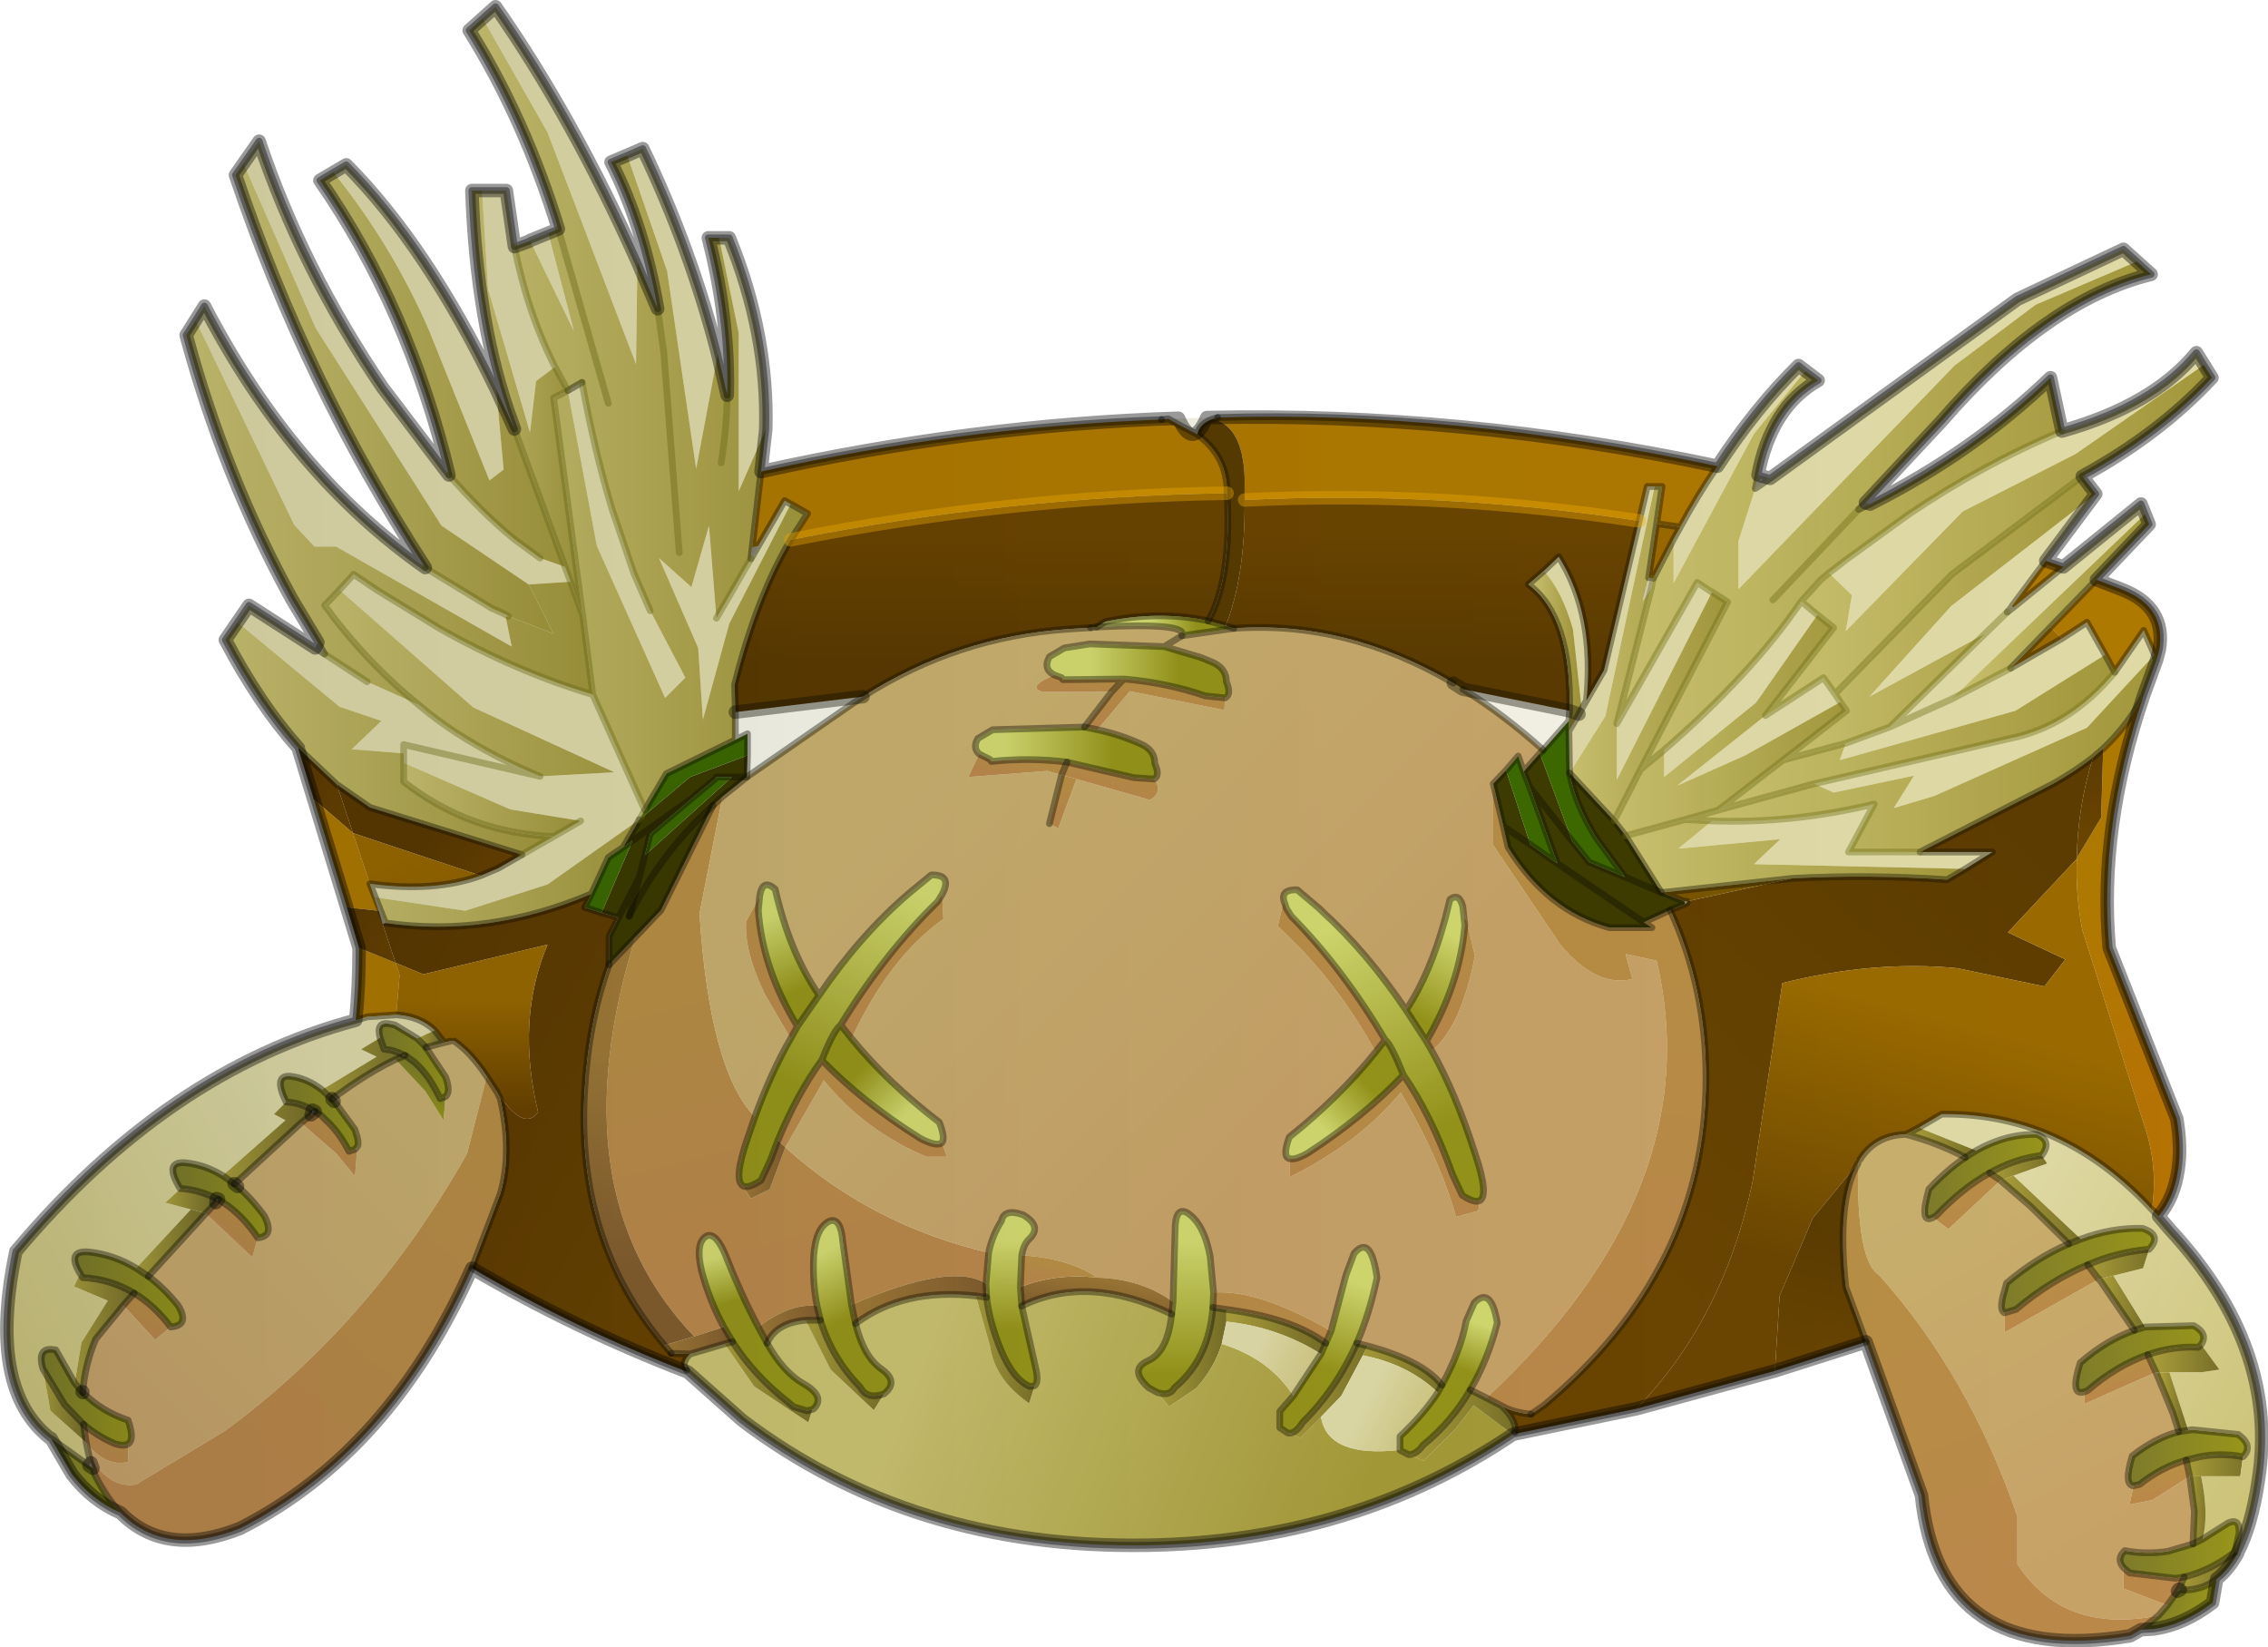 <svg viewBox="0 0 110.13 79.965" xmlns="http://www.w3.org/2000/svg" xmlns:xlink="http://www.w3.org/1999/xlink"><use transform="translate(.02) scale(.656)" width="167.9" height="121.9" xlink:href="#a"/><defs><linearGradient id="c" x1="-819.2" x2="819.2" gradientTransform="matrix(.015 0 0 .036 -36.75 -30.3)" gradientUnits="userSpaceOnUse"><stop stop-color="#cfc77c" offset="0"/><stop stop-color="#a39843" offset=".992"/></linearGradient><linearGradient id="d" x1="-819.2" x2="819.2" gradientTransform="matrix(.005 0 0 .019 -44.95 -31.15)" gradientUnits="userSpaceOnUse"><stop stop-color="#cfc77c" offset="0"/><stop stop-color="#a39843" offset=".992"/></linearGradient><linearGradient id="e" x1="-819.2" x2="819.2" gradientTransform="matrix(.015 0 0 .02 -53.85 -34.1)" gradientUnits="userSpaceOnUse"><stop stop-color="#cfc77c" offset="0"/><stop stop-color="#a39843" offset=".992"/></linearGradient><linearGradient id="f" x1="-819.2" x2="819.2" gradientTransform="matrix(.018 0 0 .017 -55.15 -23.05)" gradientUnits="userSpaceOnUse"><stop stop-color="#cfc77c" offset="0"/><stop stop-color="#a39843" offset=".992"/></linearGradient><linearGradient id="g" x1="-819.2" x2="819.2" gradientTransform="matrix(.014 0 0 .021 -54.8 -31.45)" gradientUnits="userSpaceOnUse"><stop stop-color="#cfc77c" offset="0"/><stop stop-color="#a39843" offset=".992"/></linearGradient><linearGradient id="h" x1="-819.2" x2="819.2" gradientTransform="matrix(.015 0 0 .011 -55.15 -6.3)" gradientUnits="userSpaceOnUse"><stop stop-color="#cfc77c" offset="0"/><stop stop-color="#a39843" offset=".992"/></linearGradient><linearGradient id="i" x1="-819.2" x2="819.2" gradientTransform="matrix(.004 .002 -.001 .002 -59.8 -2.5)" gradientUnits="userSpaceOnUse"><stop stop-color="#543201" offset="0"/><stop stop-color="#653d01" offset=".992"/></linearGradient><linearGradient id="j" x1="-819.2" x2="819.2" gradientTransform="matrix(.015 0 0 .016 -48.1 -5.4)" gradientUnits="userSpaceOnUse"><stop stop-color="#cfc77c" offset="0"/><stop stop-color="#a39843" offset=".992"/></linearGradient><linearGradient id="k" x1="-819.2" x2="819.2" gradientTransform="matrix(.008 0 0 .003 -47.55 -1.8)" gradientUnits="userSpaceOnUse"><stop stop-color="#cfc77c" offset="0"/><stop stop-color="#a39843" offset=".992"/></linearGradient><linearGradient id="l" x1="-819.2" x2="819.2" gradientTransform="matrix(.004 .002 -.002 .003 -49.2 2.8)" gradientUnits="userSpaceOnUse"><stop stop-color="#543201" offset="0"/><stop stop-color="#653d01" offset=".992"/></linearGradient><linearGradient id="m" x1="-819.2" x2="819.2" gradientTransform="matrix(.004 .013 -.016 .004 -27.65 21.65)" gradientUnits="userSpaceOnUse"><stop stop-color="#bb8e4d" offset="0"/><stop stop-color="#bd8853" offset="1"/></linearGradient><linearGradient id="n" x1="-819.2" x2="819.2" gradientTransform="matrix(0 -.006 .041 0 3.85 -16.7)" gradientUnits="userSpaceOnUse"><stop stop-color="#543201" offset="0"/><stop stop-color="#653d01" offset=".992"/></linearGradient><linearGradient id="o" x1="-819.2" x2="819.2" gradientTransform="matrix(.017 .017 -.026 .026 .45 7.4)" gradientUnits="userSpaceOnUse"><stop stop-color="#cdb37a" offset="0"/><stop stop-color="#cba473" offset="1"/></linearGradient><linearGradient id="p" x1="-819.2" x2="819.2" gradientTransform="matrix(.004 0 0 .003 0 -11.35)" gradientUnits="userSpaceOnUse"><stop stop-color="#d8e17b" offset="0"/><stop stop-color="#95951e" offset=".992"/></linearGradient><linearGradient id="q" x1="-819.2" x2="819.2" gradientTransform="matrix(.002 0 0 .001 2.95 -14.65)" gradientUnits="userSpaceOnUse"><stop stop-color="#d8e17b" offset="0"/><stop stop-color="#95951e" offset=".992"/></linearGradient><linearGradient id="r" x1="-819.2" x2="819.2" gradientTransform="matrix(.005 0 0 .003 -5.55 -5.3)" gradientUnits="userSpaceOnUse"><stop stop-color="#d8e17b" offset="0"/><stop stop-color="#95951e" offset=".992"/></linearGradient><linearGradient id="s" x1="-819.2" x2="819.2" gradientTransform="matrix(-0 .001 -.004 -.001 -8.65 -4)" gradientUnits="userSpaceOnUse"><stop stop-color="#bb8e4d" offset="0"/><stop stop-color="#bd8853" offset="1"/></linearGradient><linearGradient id="t" x1="-819.2" x2="819.2" gradientTransform="matrix(-0 .002 -.006 -.001 1.6 -8.45)" gradientUnits="userSpaceOnUse"><stop stop-color="#bb8e4d" offset="0"/><stop stop-color="#bd8853" offset="1"/></linearGradient><linearGradient id="u" x1="-819.2" x2="819.2" gradientTransform="matrix(-0 .001 -.004 -.001 -4.05 -10.25)" gradientUnits="userSpaceOnUse"><stop stop-color="#bb8e4d" offset="0"/><stop stop-color="#bd8853" offset="1"/></linearGradient><linearGradient id="v" x1="-819.2" x2="819.2" gradientTransform="matrix(-0 .001 -.004 -.001 -1.8 -3.15)" gradientUnits="userSpaceOnUse"><stop stop-color="#bb8e4d" offset="0"/><stop stop-color="#bd8853" offset="1"/></linearGradient><linearGradient id="w" x1="-819.2" x2="819.2" gradientTransform="matrix(-0 .002 -.001 -0 -5.35 -1.6)" gradientUnits="userSpaceOnUse"><stop stop-color="#bb8e4d" offset="0"/><stop stop-color="#bd8853" offset="1"/></linearGradient><linearGradient id="x" x1="-819.2" x2="819.2" gradientTransform="matrix(.007 0 0 .015 38.05 -12.6)" gradientUnits="userSpaceOnUse"><stop stop-color="#cfc77c" offset="0"/><stop stop-color="#a39843" offset=".992"/></linearGradient><linearGradient id="y" x1="-819.2" x2="819.2" gradientTransform="matrix(.024 0 0 .023 55.45 -22.8)" gradientUnits="userSpaceOnUse"><stop stop-color="#cfc77c" offset="0"/><stop stop-color="#a39843" offset=".992"/></linearGradient><linearGradient id="z" x1="-819.2" x2="819.2" gradientTransform="matrix(.002 0 0 .007 31.1 -12.8)" gradientUnits="userSpaceOnUse"><stop stop-color="#cfc77c" offset="0"/><stop stop-color="#a39843" offset=".992"/></linearGradient><linearGradient id="A" x1="-819.2" x2="819.2" gradientTransform="matrix(.011 0 0 .011 44.1 -7.8)" gradientUnits="userSpaceOnUse"><stop stop-color="#cfc77c" offset="0"/><stop stop-color="#a39843" offset=".992"/></linearGradient><linearGradient id="B" x1="-819.2" x2="819.2" gradientTransform="matrix(.02 0 0 .016 63.2 -21)" gradientUnits="userSpaceOnUse"><stop stop-color="#cfc77c" offset="0"/><stop stop-color="#a39843" offset=".992"/></linearGradient><linearGradient id="C" x1="-819.2" x2="819.2" gradientTransform="matrix(.021 0 0 .009 58.2 -5.2)" gradientUnits="userSpaceOnUse"><stop stop-color="#cfc77c" offset="0"/><stop stop-color="#a39843" offset=".992"/></linearGradient><linearGradient id="D" x1="-819.2" x2="819.2" gradientTransform="matrix(.015 0 0 .003 48.9 2.4)" gradientUnits="userSpaceOnUse"><stop stop-color="#cfc77c" offset="0"/><stop stop-color="#a39843" offset=".992"/></linearGradient><linearGradient id="E" x1="-819.2" x2="819.2" gradientTransform="matrix(.018 0 0 .007 57.85 -6.75)" gradientUnits="userSpaceOnUse"><stop stop-color="#cfc77c" offset="0"/><stop stop-color="#a39843" offset=".992"/></linearGradient><linearGradient id="F" x1="-819.2" x2="819.2" gradientTransform="matrix(.014 0 0 .013 59.55 -15.2)" gradientUnits="userSpaceOnUse"><stop stop-color="#cfc77c" offset="0"/><stop stop-color="#a39843" offset=".992"/></linearGradient><linearGradient id="G" x1="-819.2" x2="819.2" gradientTransform="matrix(.009 0 0 .008 67.75 -16.05)" gradientUnits="userSpaceOnUse"><stop stop-color="#cfc77c" offset="0"/><stop stop-color="#a39843" offset=".992"/></linearGradient><linearGradient id="H" x1="-819.2" x2="819.2" gradientTransform="matrix(.003 .01 -.005 .001 75.8 12.4)" gradientUnits="userSpaceOnUse"><stop stop-color="#b07700" offset="0"/><stop stop-color="#b76f04" offset=".992"/></linearGradient><linearGradient id="I" x1="-819.2" x2="819.2" gradientTransform="matrix(-.001 .005 -.001 -0 70.95 -1.5)" gradientUnits="userSpaceOnUse"><stop stop-color="#543201" offset="0"/><stop stop-color="#653d01" offset=".992"/></linearGradient><linearGradient id="J" x1="-819.2" x2="819.2" gradientTransform="matrix(-.018 .02 -.011 -.01 49.2 14.1)" gradientUnits="userSpaceOnUse"><stop stop-color="#543201" offset="0"/><stop stop-color="#653d01" offset=".992"/></linearGradient><linearGradient id="K" x1="-819.2" x2="819.2" gradientTransform="matrix(.003 0 0 .001 79.95 47.5)" gradientUnits="userSpaceOnUse"><stop stop-color="#aca042" offset="0"/><stop stop-color="#756d2d" offset=".992"/></linearGradient><linearGradient id="L" x1="-819.2" x2="819.2" gradientTransform="matrix(.005 0 0 .003 77.95 46.9)" gradientUnits="userSpaceOnUse"><stop stop-color="#7a7930" offset="0"/><stop stop-color="#95951e" offset=".992"/></linearGradient><linearGradient id="M" x1="-819.2" x2="819.2" gradientTransform="matrix(.015 .009 -.006 .011 74.25 38.4)" gradientUnits="userSpaceOnUse"><stop stop-color="#e6e2b9" offset="0"/><stop stop-color="#d0c884" offset=".992"/></linearGradient><linearGradient id="N" x1="-819.2" x2="819.2" gradientTransform="matrix(.002 .001 -.001 .002 79.5 55.3)" gradientUnits="userSpaceOnUse"><stop stop-color="#aca042" offset="0"/><stop stop-color="#756d2d" offset=".992"/></linearGradient><linearGradient id="O" x1="-819.2" x2="819.2" gradientTransform="matrix(.005 0 0 .003 77.35 53.75)" gradientUnits="userSpaceOnUse"><stop stop-color="#7a7930" offset="0"/><stop stop-color="#95951e" offset=".992"/></linearGradient><linearGradient id="P" x1="-819.2" x2="819.2" gradientTransform="matrix(-.003 .012 -.019 -.005 59.25 24.75)" gradientUnits="userSpaceOnUse"><stop stop-color="#960" offset="0"/><stop stop-color="#653d01" offset=".992"/></linearGradient><linearGradient id="Q" x1="-819.2" x2="819.2" gradientTransform="matrix(.005 0 0 .004 63 26.1)" gradientUnits="userSpaceOnUse"><stop stop-color="#7a7930" offset="0"/><stop stop-color="#95951e" offset=".992"/></linearGradient><linearGradient id="R" x1="-819.2" x2="819.2" gradientTransform="matrix(.003 0 0 .001 59.7 23.6)" gradientUnits="userSpaceOnUse"><stop stop-color="#aca042" offset="0"/><stop stop-color="#756d2d" offset=".992"/></linearGradient><linearGradient id="S" x1="-819.2" x2="819.2" gradientTransform="matrix(.009 .015 -.009 .005 65.9 39.55)" gradientUnits="userSpaceOnUse"><stop stop-color="#cdb37a" offset="0"/><stop stop-color="#cba473" offset="1"/></linearGradient><linearGradient id="T" x1="-819.2" x2="819.2" gradientTransform="matrix(.004 .013 -.009 .003 63.35 43)" gradientUnits="userSpaceOnUse"><stop stop-color="#bb8e4d" offset="0"/><stop stop-color="#bd8853" offset="1"/></linearGradient><linearGradient id="U" x1="-819.2" x2="819.2" gradientTransform="matrix(.001 .002 -.003 .001 61.65 27.95)" gradientUnits="userSpaceOnUse"><stop stop-color="#bb8e4d" offset="0"/><stop stop-color="#bd8853" offset="1"/></linearGradient><linearGradient id="V" x1="-819.2" x2="819.2" gradientTransform="matrix(-.002 .007 -.004 -.001 51.15 36)" gradientUnits="userSpaceOnUse"><stop stop-color="#543201" offset="0"/><stop stop-color="#653d01" offset=".992"/></linearGradient><linearGradient id="W" x1="-819.2" x2="819.2" gradientTransform="matrix(.007 0 0 .004 69.8 33.05)" gradientUnits="userSpaceOnUse"><stop stop-color="#7a7930" offset="0"/><stop stop-color="#95951e" offset=".992"/></linearGradient><linearGradient id="X" x1="-819.2" x2="819.2" gradientTransform="matrix(.003 0 0 .001 72.8 32.6)" gradientUnits="userSpaceOnUse"><stop stop-color="#aca042" offset="0"/><stop stop-color="#756d2d" offset=".992"/></linearGradient><linearGradient id="Y" x1="-819.2" x2="819.2" gradientTransform="matrix(.002 0 0 .003 73.1 35.45)" gradientUnits="userSpaceOnUse"><stop stop-color="#aca042" offset="0"/><stop stop-color="#756d2d" offset=".992"/></linearGradient><linearGradient id="Z" x1="-819.2" x2="819.2" gradientTransform="matrix(.001 .002 -.005 .001 67.7 35.05)" gradientUnits="userSpaceOnUse"><stop stop-color="#bb8e4d" offset="0"/><stop stop-color="#bd8853" offset="1"/></linearGradient><linearGradient id="aa" x1="-819.2" x2="819.2" gradientTransform="matrix(.003 0 0 .001 65.4 25.45)" gradientUnits="userSpaceOnUse"><stop stop-color="#aca042" offset="0"/><stop stop-color="#756d2d" offset=".992"/></linearGradient><linearGradient id="ab" x1="-819.2" x2="819.2" gradientTransform="matrix(.004 0 0 .003 67.05 28.55)" gradientUnits="userSpaceOnUse"><stop stop-color="#aca042" offset="0"/><stop stop-color="#756d2d" offset=".992"/></linearGradient><linearGradient id="ac" x1="-819.2" x2="819.2" gradientTransform="matrix(0 .001 -.003 .001 72.75 41.05)" gradientUnits="userSpaceOnUse"><stop stop-color="#bb8e4d" offset="0"/><stop stop-color="#bd8853" offset="1"/></linearGradient><linearGradient id="ad" x1="-819.2" x2="819.2" gradientTransform="matrix(.006 0 0 .003 74.4 39.55)" gradientUnits="userSpaceOnUse"><stop stop-color="#7a7930" offset="0"/><stop stop-color="#95951e" offset=".992"/></linearGradient><linearGradient id="ae" x1="-819.2" x2="819.2" gradientTransform="matrix(.003 0 0 .001 77.65 39.55)" gradientUnits="userSpaceOnUse"><stop stop-color="#aca042" offset="0"/><stop stop-color="#756d2d" offset=".992"/></linearGradient><linearGradient id="af" x1="-819.2" x2="819.2" gradientTransform="matrix(.001 0 0 .003 76.8 42.8)" gradientUnits="userSpaceOnUse"><stop stop-color="#aca042" offset="0"/><stop stop-color="#756d2d" offset=".992"/></linearGradient><linearGradient id="ag" x1="-819.2" x2="819.2" gradientTransform="matrix(0 .001 -.003 .001 75.8 48.8)" gradientUnits="userSpaceOnUse"><stop stop-color="#bb8e4d" offset="0"/><stop stop-color="#bd8853" offset="1"/></linearGradient><linearGradient id="ah" x1="-819.2" x2="819.2" gradientTransform="matrix(.001 0 0 .003 78.7 50.8)" gradientUnits="userSpaceOnUse"><stop stop-color="#aca042" offset="0"/><stop stop-color="#756d2d" offset=".992"/></linearGradient><linearGradient id="ai" x1="-819.2" x2="819.2" gradientTransform="matrix(-.003 .017 -.012 -.002 32.35 22.65)" gradientUnits="userSpaceOnUse"><stop stop-color="#bb8e4d" offset="0"/><stop stop-color="#bd8853" offset="1"/></linearGradient><linearGradient id="aj" x1="-819.2" x2="819.2" gradientTransform="rotate(120 7.843 12.083) scale(.004 .002)" gradientUnits="userSpaceOnUse"><stop stop-color="#d8e17b" offset="0"/><stop stop-color="#95951e" offset=".992"/></linearGradient><linearGradient id="ak" x1="-819.2" x2="819.2" gradientTransform="matrix(-.001 .006 -.002 -0 23.5 11.95)" gradientUnits="userSpaceOnUse"><stop stop-color="#bb8e4d" offset="0"/><stop stop-color="#bd8853" offset="1"/></linearGradient><linearGradient id="al" x1="-819.2" x2="819.2" gradientTransform="matrix(.005 .009 -.002 .001 18.7 15.15)" gradientUnits="userSpaceOnUse"><stop stop-color="#d8e17b" offset="0"/><stop stop-color="#95951e" offset=".992"/></linearGradient><linearGradient id="am" x1="-819.2" x2="819.2" gradientTransform="matrix(-.001 .006 -.005 -.001 14.7 11.35)" gradientUnits="userSpaceOnUse"><stop stop-color="#bb8e4d" offset="0"/><stop stop-color="#bd8853" offset="1"/></linearGradient><linearGradient id="an" x1="-819.2" x2="819.2" gradientTransform="matrix(.002 -.002 .001 .001 15.55 20.9)" gradientUnits="userSpaceOnUse"><stop stop-color="#d8e17b" offset="0"/><stop stop-color="#95951e" offset=".992"/></linearGradient><linearGradient id="ao" x1="-819.2" x2="819.2" gradientTransform="matrix(-.001 .006 -.009 -.001 18.95 23.45)" gradientUnits="userSpaceOnUse"><stop stop-color="#bb8e4d" offset="0"/><stop stop-color="#bd8853" offset="1"/></linearGradient><linearGradient id="ap" x1="-819.2" x2="819.2" gradientTransform="matrix(-.001 .004 -.003 -.001 14.8 37)" gradientUnits="userSpaceOnUse"><stop stop-color="#d8e17b" offset="0"/><stop stop-color="#95951e" offset=".992"/></linearGradient><linearGradient id="aq" x1="-819.2" x2="819.2" gradientTransform="matrix(0 .006 -.003 0 3.1 35.85)" gradientUnits="userSpaceOnUse"><stop stop-color="#d8e17b" offset="0"/><stop stop-color="#95951e" offset=".992"/></linearGradient><linearGradient id="ar" x1="-819.2" x2="819.2" gradientTransform="matrix(-0 .002 -.007 -.001 -2.75 35)" gradientUnits="userSpaceOnUse"><stop stop-color="#a0783d" offset="0"/><stop stop-color="#805933" offset="1"/></linearGradient><linearGradient id="as" x1="-819.2" x2="819.2" gradientTransform="matrix(.003 0 0 .004 4.25 39.45)" gradientUnits="userSpaceOnUse"><stop stop-color="#aca042" offset="0"/><stop stop-color="#756d2d" offset=".992"/></linearGradient><linearGradient id="at" x1="-819.2" x2="819.2" gradientTransform="matrix(.004 0 0 .002 10.45 37.6)" gradientUnits="userSpaceOnUse"><stop stop-color="#aca042" offset="0"/><stop stop-color="#756d2d" offset=".992"/></linearGradient><linearGradient id="au" x1="-819.2" x2="819.2" gradientTransform="matrix(-0 .002 -.005 -.001 10.2 36.45)" gradientUnits="userSpaceOnUse"><stop stop-color="#bb8e4d" offset="0"/><stop stop-color="#bd8853" offset="1"/></linearGradient><linearGradient id="av" x1="-819.2" x2="819.2" gradientTransform="matrix(.02 .008 -.005 .013 .1 45.25)" gradientUnits="userSpaceOnUse"><stop stop-color="#cfc77c" offset="0"/><stop stop-color="#a79c3f" offset=".992"/></linearGradient><linearGradient id="aw" x1="-819.2" x2="819.2" gradientTransform="matrix(.004 0 0 .004 14.3 41.95)" gradientUnits="userSpaceOnUse"><stop stop-color="#aca042" offset="0"/><stop stop-color="#756d2d" offset=".992"/></linearGradient><linearGradient id="ax" x1="-819.2" x2="819.2" gradientTransform="matrix(.004 0 0 .002 19.8 40.35)" gradientUnits="userSpaceOnUse"><stop stop-color="#aca042" offset="0"/><stop stop-color="#756d2d" offset=".992"/></linearGradient><linearGradient id="ay" x1="-819.2" x2="819.2" gradientTransform="matrix(.003 .002 -.002 .004 19.6 44.25)" gradientUnits="userSpaceOnUse"><stop stop-color="#e6e2b9" offset="0"/><stop stop-color="#d0c884" offset=".992"/></linearGradient><linearGradient id="az" x1="-819.2" x2="819.2" gradientTransform="matrix(.003 .002 -.001 .002 11.7 40.2)" gradientUnits="userSpaceOnUse"><stop stop-color="#e6e2b9" offset="0"/><stop stop-color="#d0c884" offset=".992"/></linearGradient><linearGradient id="aA" x1="-819.2" x2="819.2" gradientTransform="matrix(-.001 .002 -.003 -.001 23.95 38.4)" gradientUnits="userSpaceOnUse"><stop stop-color="#d8e17b" offset="0"/><stop stop-color="#95951e" offset=".992"/></linearGradient><linearGradient id="aB" x1="-819.2" x2="819.2" gradientTransform="matrix(.005 0 0 .003 24.25 44.5)" gradientUnits="userSpaceOnUse"><stop stop-color="#aca042" offset="0"/><stop stop-color="#756d2d" offset=".992"/></linearGradient><linearGradient id="aC" x1="-819.2" x2="819.2" gradientTransform="matrix(.009 .015 -.009 .005 65.9 39.55)" gradientUnits="userSpaceOnUse"><stop stop-color="#bb8e4d" offset="0"/><stop stop-color="#bd8853" offset="1"/></linearGradient><linearGradient id="aD" x1="-819.2" x2="819.2" gradientTransform="matrix(.002 .001 -.001 .003 77.45 57.85)" gradientUnits="userSpaceOnUse"><stop stop-color="#7a7930" offset="0"/><stop stop-color="#95951e" offset=".992"/></linearGradient><linearGradient id="aE" x1="-819.2" x2="819.2" gradientTransform="matrix(-.005 .009 -.002 -.001 -20.8 12.2)" gradientUnits="userSpaceOnUse"><stop stop-color="#d8e17b" offset="0"/><stop stop-color="#95951e" offset=".992"/></linearGradient><linearGradient id="aF" x1="-819.2" x2="819.2" gradientTransform="matrix(-.001 .007 -.004 -.001 -17.85 10.5)" gradientUnits="userSpaceOnUse"><stop stop-color="#bb8e4d" offset="0"/><stop stop-color="#bd8853" offset="1"/></linearGradient><linearGradient id="aG" x1="-819.2" x2="819.2" gradientTransform="matrix(-.001 .004 -.007 -.001 -19.8 21.45)" gradientUnits="userSpaceOnUse"><stop stop-color="#bb8e4d" offset="0"/><stop stop-color="#bd8853" offset="1"/></linearGradient><linearGradient id="aH" x1="-819.2" x2="819.2" gradientTransform="matrix(-.002 -.002 .001 -.001 -18.7 19.95)" gradientUnits="userSpaceOnUse"><stop stop-color="#d8e17b" offset="0"/><stop stop-color="#95951e" offset=".992"/></linearGradient><linearGradient id="aI" x1="-819.2" x2="819.2" gradientTransform="matrix(-.001 .006 -.003 -0 -26.75 10.6)" gradientUnits="userSpaceOnUse"><stop stop-color="#bb8e4d" offset="0"/><stop stop-color="#bd8853" offset="1"/></linearGradient><linearGradient id="aJ" x1="-819.2" x2="819.2" gradientTransform="matrix(.002 .003 -.002 .001 -25.9 9.6)" gradientUnits="userSpaceOnUse"><stop stop-color="#d8e17b" offset="0"/><stop stop-color="#95951e" offset=".992"/></linearGradient><linearGradient id="aK" x1="-819.2" x2="819.2" gradientTransform="matrix(.019 .011 -.009 .015 -42.3 20.35)" gradientUnits="userSpaceOnUse"><stop stop-color="#543201" offset="0"/><stop stop-color="#653d01" offset=".992"/></linearGradient><linearGradient id="aL" x1="-819.2" x2="819.2" gradientTransform="matrix(0 .01 -.005 0 -36.65 24.6)" gradientUnits="userSpaceOnUse"><stop stop-color="#a0783d" offset="0"/><stop stop-color="#805933" offset="1"/></linearGradient><linearGradient id="aM" x1="-819.2" x2="819.2" gradientTransform="matrix(.002 0 0 .003 -27.45 25.6)" gradientUnits="userSpaceOnUse"><stop stop-color="#a0783d" offset="0"/><stop stop-color="#805933" offset="1"/></linearGradient><linearGradient id="aN" x1="-819.2" x2="819.2" gradientTransform="matrix(.001 .003 -.002 .001 -21.95 34.1)" gradientUnits="userSpaceOnUse"><stop stop-color="#d8e17b" offset="0"/><stop stop-color="#95951e" offset=".992"/></linearGradient><linearGradient id="aO" x1="-819.2" x2="819.2" gradientTransform="matrix(.003 0 0 .002 -25.55 37.05)" gradientUnits="userSpaceOnUse"><stop stop-color="#a0783d" offset="0"/><stop stop-color="#805933" offset="1"/></linearGradient><linearGradient id="aP" x1="-819.2" x2="819.2" gradientTransform="matrix(.004 0 0 .004 -21.45 40.05)" gradientUnits="userSpaceOnUse"><stop stop-color="#aca042" offset="0"/><stop stop-color="#756d2d" offset=".992"/></linearGradient><linearGradient id="aQ" x1="-819.2" x2="819.2" gradientTransform="matrix(.006 0 0 .002 -15.95 35.25)" gradientUnits="userSpaceOnUse"><stop stop-color="#a0783d" offset="0"/><stop stop-color="#805933" offset="1"/></linearGradient><linearGradient id="aR" x1="-819.2" x2="819.2" gradientTransform="matrix(.001 .002 -.004 .001 -28.9 33.4)" gradientUnits="userSpaceOnUse"><stop stop-color="#d8e17b" offset="0"/><stop stop-color="#95951e" offset=".992"/></linearGradient><linearGradient id="aS" x1="-819.2" x2="819.2" gradientTransform="matrix(.003 0 0 .001 -32.3 38.3)" gradientUnits="userSpaceOnUse"><stop stop-color="#a0783d" offset="0"/><stop stop-color="#805933" offset="1"/></linearGradient><linearGradient id="aT" x1="-819.2" x2="819.2" gradientTransform="matrix(.004 0 0 .004 -27.1 41.3)" gradientUnits="userSpaceOnUse"><stop stop-color="#aca042" offset="0"/><stop stop-color="#756d2d" offset=".992"/></linearGradient><linearGradient id="aU" x1="-819.2" x2="819.2" gradientTransform="matrix(0 .004 -.002 0 -9.1 34.15)" gradientUnits="userSpaceOnUse"><stop stop-color="#d8e17b" offset="0"/><stop stop-color="#95951e" offset=".992"/></linearGradient><linearGradient id="aV" x1="-819.2" x2="819.2" gradientTransform="matrix(-0 .001 -.004 -.001 -5.65 33.5)" gradientUnits="userSpaceOnUse"><stop stop-color="#bb8e4d" offset="0"/><stop stop-color="#bd8853" offset="1"/></linearGradient><linearGradient id="aW" x1="-819.2" x2="819.2" gradientTransform="matrix(.003 0 0 .005 -9.6 38.9)" gradientUnits="userSpaceOnUse"><stop stop-color="#aca042" offset="0"/><stop stop-color="#756d2d" offset=".992"/></linearGradient><linearGradient id="aX" x1="-819.2" x2="819.2" gradientTransform="matrix(.007 .018 -.004 .002 -47.35 16.6)" gradientUnits="userSpaceOnUse"><stop stop-color="#960" offset="0"/><stop stop-color="#653d01" offset=".992"/></linearGradient><linearGradient id="aY" x1="-819.2" x2="819.2" gradientTransform="matrix(.003 .002 -.001 .002 -56.35 7.95)" gradientUnits="userSpaceOnUse"><stop stop-color="#543201" offset="0"/><stop stop-color="#653d01" offset=".992"/></linearGradient><linearGradient id="aZ" x1="-819.2" x2="819.2" gradientTransform="matrix(0 .005 -.007 0 -49.05 17.15)" gradientUnits="userSpaceOnUse"><stop stop-color="#960" offset="0"/><stop stop-color="#653d01" offset=".992"/></linearGradient><linearGradient id="ba" x1="-819.2" x2="819.2" gradientTransform="matrix(.003 0 0 .003 -53.4 17.55)" gradientUnits="userSpaceOnUse"><stop stop-color="#7a7930" offset="0"/><stop stop-color="#95951e" offset=".992"/></linearGradient><linearGradient id="bb" x1="-819.2" x2="819.2" gradientTransform="matrix(-.017 .01 -.006 -.011 -70.75 32.05)" gradientUnits="userSpaceOnUse"><stop stop-color="#e6e2b9" offset="0"/><stop stop-color="#d0c884" offset=".992"/></linearGradient><linearGradient id="bc" x1="-819.2" x2="819.2" gradientTransform="matrix(.004 0 0 .003 -57.15 18.1)" gradientUnits="userSpaceOnUse"><stop stop-color="#aca042" offset="0"/><stop stop-color="#756d2d" offset=".992"/></linearGradient><linearGradient id="bd" x1="-819.2" x2="819.2" gradientTransform="matrix(-.015 .015 -.006 -.006 -65.9 35.25)" gradientUnits="userSpaceOnUse"><stop stop-color="#cdb37a" offset="0"/><stop stop-color="#cba473" offset="1"/></linearGradient><linearGradient id="be" x1="-819.2" x2="819.2" gradientTransform="matrix(-.001 .001 -.003 -.002 -52.7 19.35)" gradientUnits="userSpaceOnUse"><stop stop-color="#7a7930" offset="0"/><stop stop-color="#95951e" offset=".992"/></linearGradient><linearGradient id="bf" x1="-819.2" x2="819.2" gradientTransform="matrix(.001 0 0 .001 -52.1 15.9)" gradientUnits="userSpaceOnUse"><stop stop-color="#aca042" offset="0"/><stop stop-color="#756d2d" offset=".992"/></linearGradient><linearGradient id="bg" x1="-819.2" x2="819.2" gradientTransform="matrix(-.001 .001 -.003 -.002 -59.3 23.55)" gradientUnits="userSpaceOnUse"><stop stop-color="#bb8e4d" offset="0"/><stop stop-color="#bd8853" offset="1"/></linearGradient><linearGradient id="bh" x1="-819.2" x2="819.2" gradientTransform="matrix(.004 0 0 .003 -60.35 21.45)" gradientUnits="userSpaceOnUse"><stop stop-color="#7a7930" offset="0"/><stop stop-color="#95951e" offset=".992"/></linearGradient><linearGradient id="bi" x1="-819.2" x2="819.2" gradientTransform="matrix(-.011 .014 -.007 -.006 -58.35 34.9)" gradientUnits="userSpaceOnUse"><stop stop-color="#bb8e4d" offset="0"/><stop stop-color="#bd8853" offset="1"/></linearGradient><linearGradient id="bj" x1="-819.2" x2="819.2" gradientTransform="matrix(.004 0 0 .004 -64.2 23.6)" gradientUnits="userSpaceOnUse"><stop stop-color="#aca042" offset="0"/><stop stop-color="#756d2d" offset=".992"/></linearGradient><linearGradient id="bk" x1="-819.2" x2="819.2" gradientTransform="matrix(.004 0 0 .003 -67.65 27.85)" gradientUnits="userSpaceOnUse"><stop stop-color="#7a7930" offset="0"/><stop stop-color="#95951e" offset=".992"/></linearGradient><linearGradient id="bl" x1="-819.2" x2="819.2" gradientTransform="matrix(-.001 .001 -.002 -.002 -66.5 29.85)" gradientUnits="userSpaceOnUse"><stop stop-color="#bb8e4d" offset="0"/><stop stop-color="#bd8853" offset="1"/></linearGradient><linearGradient id="bm" x1="-819.2" x2="819.2" gradientTransform="matrix(.002 0 0 .001 -69.85 27.9)" gradientUnits="userSpaceOnUse"><stop stop-color="#aca042" offset="0"/><stop stop-color="#756d2d" offset=".992"/></linearGradient><linearGradient id="bn" x1="-819.2" x2="819.2" gradientTransform="matrix(.003 0 0 .003 -71.35 31)" gradientUnits="userSpaceOnUse"><stop stop-color="#aca042" offset="0"/><stop stop-color="#756d2d" offset=".992"/></linearGradient><linearGradient id="bo" x1="-819.2" x2="819.2" gradientTransform="matrix(.003 0 0 .005 -76.3 37.65)" gradientUnits="userSpaceOnUse"><stop stop-color="#aca042" offset="0"/><stop stop-color="#756d2d" offset=".992"/></linearGradient><linearGradient id="bp" x1="-819.2" x2="819.2" gradientTransform="matrix(.005 0 0 .003 -74.45 34.45)" gradientUnits="userSpaceOnUse"><stop stop-color="#7a7930" offset="0"/><stop stop-color="#95951e" offset=".992"/></linearGradient><linearGradient id="bq" x1="-819.2" x2="819.2" gradientTransform="matrix(-.001 .001 -.002 -.001 -73.15 36.55)" gradientUnits="userSpaceOnUse"><stop stop-color="#bb8e4d" offset="0"/><stop stop-color="#bd8853" offset="1"/></linearGradient><linearGradient id="br" x1="-819.2" x2="819.2" gradientTransform="matrix(.004 0 0 .004 -77.6 42.45)" gradientUnits="userSpaceOnUse"><stop stop-color="#7a7930" offset="0"/><stop stop-color="#95951e" offset=".992"/></linearGradient><linearGradient id="bs" x1="-819.2" x2="819.2" gradientTransform="matrix(.002 0 0 .003 -79.2 43.05)" gradientUnits="userSpaceOnUse"><stop stop-color="#aca042" offset="0"/><stop stop-color="#756d2d" offset=".992"/></linearGradient><linearGradient id="bt" x1="-819.2" x2="819.2" gradientTransform="matrix(-.001 .001 -.002 -.002 -76.15 45.8)" gradientUnits="userSpaceOnUse"><stop stop-color="#bb8e4d" offset="0"/><stop stop-color="#bd8853" offset="1"/></linearGradient><linearGradient id="bu" x1="-819.2" x2="819.2" gradientTransform="matrix(.004 .002 -.001 .002 -77.65 48.25)" gradientUnits="userSpaceOnUse"><stop stop-color="#7a7930" offset="0"/><stop stop-color="#95951e" offset=".992"/></linearGradient><linearGradient id="bv" x1="-819.2" x2="819.2" gradientTransform="scale(.102 .074)" gradientUnits="userSpaceOnUse"><stop stop-color="#330" stop-opacity=".153" offset="0"/><stop stop-color="#a99701" stop-opacity=".102" offset=".992"/></linearGradient><use width="167.9" height="121.9" xlink:href="#b" id="a"/><g id="b"><path d="m37.35-22.4.6-2.55h.55l-3.65 17-2.65 4.2-.05-3.1.75-1.25.2-.4.35-.6-.35.6-.65-5.9q-.8-2.8-2.15-4.3l1.1-1.05q2.7 4.3 2.05 10.65l1.3-2.25 2.6-11.05m3.05.45q1.3-2.4 2.75-4.5 2.8-4.3 6-7.45l.5.4-3.8 4.65L39.9-17.8v-3.25l.5-.9m-68.25 1.4 1.95-3.35.45.25L-30-14.8l-1.95 7.1-.35-5.3-2.9-6.65 2.4 2.15 1.3-4.55.55 6.85 2.55-4.4.55-.95M35.7-7.4l5.95-10.45 1.05.7h.05L35.7-3.25V-7.4m3.5 1.95q6.5-5.65 10.15-11l1.2 1L46-8.95l-6.8 5.5v-2m12.2-13.1 1.3-1 4.55-3.3q5.55-3.75 11.4-6.2 6.75-1.9 9.95-5.8l.55.9-9.5 6.6-8.35 4.25-8.65 8.85.45-2.65-1.7-1.65M52.25-9 45.2-5.05 40.15-2.8 46.7-8l4.3-2.8.85 1.2.4.6m-5.2-16.55 18.3-13.25 7.85-3.7 1 .9-7.5 3.2-6 4.5-16 16.55v-3.55l1.25-3.9 1.1-.75m24.1 1.15-3.7 4.95-2.5 3.35v.05l-.35.4-1.65 1.6 1.65-1.6.45-.35 3.7-3 5.75-4.65.3.75L60.45-9.2 55.9-7.15l4.55-2.05 4.4-2.3 3.8-2.2 1.85-1.2 1.35 2.4-6.65 4.15-13 3.65.45-1.25 3.25-1.2 7.05-6.9L54.4-9.4l6.05-6.7 10.7-8.3M-66.4-14.9l.85-1.25 5.6 3.6 3.15 2.05 3.8 1.7q1.3 1.1 2.75 2.05Q-47.3-4.85-44-3.5l5.5-.3-10.45-4.8-9.9-8.7 1.05-1.15 1.7 1.15 4.65 2.85q5.65 3.2 11.35 4.9L-36.25-1l-.4.7-6.8 4.8-6.1 1.95-6.65-1-.4-1q4.75.65 8.2-.6l1.3-.55 1.75-1L-43 .95l2-1.15-5.2-.85-7.9-3.45v-.7l-3.85-.3 2.2-2.1-3.1-1.05-7.55-6.25m-3.1-22.35.65-1.05q6.45 12.4 16.35 19.35l.3.2 4.6 2.8 1 .45.25.15-.2.05.45 2.2-13-7.4h-1.6l-1.5-1.6-7.3-15.15m3.55-11.6 1.15-1.65q3.15 9.4 9.15 18.25l4.9 6.45q2.5 2.85 4.9 4.8l1.85 1.35 1.85.65.4 1.1-3.1.2-6.45-4.35-9.3-14.6-5.35-12.2m6.65.65.95-.55q6 6.05 11.1 16.6l.55 5.95-1.05.8-4.45-11.05q-2.75-6.35-7.1-11.75m11 1.35h1.8l.6 4.15q.95 4.85 3 8.9l-1.4 1.05-.45 3.8-3.1-10.6-.45-7.3m3.55 3.7 1.35-.55 1.9 7.25-3.25-6.7m-3.5-16.45.95-.85q5.7 8.15 10.5 18.85l-.1 7.6-6.55-17.15-4.8-8.45m10.7 10.15 1.15-.5q3.55 7.4 5.55 15.2l-1.6 8.5-2.15-14.65-2.95-8.55m6.8 6.1h.75q2.9 7.1 2.7 14.2l-2 4.55v-11.7l-1.45-7.05M50.3-2.95 64.8-6.3q4.45-.9 7.75-4.9l2.15-3.1.8 1.8-5 5.4-11.3 5.05-3 .9 1.5-2.4-5.95 1.25-1.45-.65M42.75-.2q6 .2 12-1.25l-1.9 3.55H63.5l-2 1.25L45.85 3l1.95-1.85-7.55.7 2.5-2.05M66.8 23q-2.3-.05-4.5 1.2l-4.25-1.7 1.7-1q3.75-.05 7.15 1.2l-.1.3M40.75 5.95l-.05-.2.2.1-.15.1M75.1 31.5h-.05.05m-3.75 2.2h.05-.05m4.3 7-.05-.1h.25l-.2.1m-117.6-72.75 1.05-.6q.95 5.2 2.25 9.45l1.6 4.7 1.2 2.75 2.6 4.95-1.5 1.5-5.05-11.25-2.15-11.5M-54.1-5.2v-.65L-44-3.5l-10.1-2.35v.65m-5.3 25.55.2.25-.05-.05-.15-.2m-11.25 6.7V27v.05" fill="#e6e2b9" fill-rule="evenodd" transform="translate(83.95 60.95)"/><path d="m-27.65-26.05-.65 5.6-.1.85-2.55 4.4-.55-6.85-1.3 4.55-2.4-2.15 2.9 6.65.35 5.3 1.95-7.1 4.55-8.85 1.25.7-1.25 1.95q-2.5 4.15-4.15 10.7l.05 2.05v2.05l-5.1 2.5-1.6 2.7-3.85-8.55-.75-5.85L-43-31.5l1.05-.55-.95-1.75q-2.05-4.05-3-8.9l1.1-.4.05-.05 3.25 6.7-1.9-7.25.75-.3q-2.5-8.15-6.6-14.7l1-.9 4.8 8.45L-36.9-34l.1-7.6 1.5 3.5q-1.1-6.3-3.45-10.85l1.2-.5 2.95 8.55 2.15 14.65 1.6-8.5.7 3.05q.15-5.65-1.4-11.65h.8l1.45 7.05v11.7l2-4.55-.35 3.1m-13.25-6.6-1.05.6 2.15 11.5 5.05 11.25 1.5-1.5-2.6-4.95-1.2-2.75-1.6-4.7q-1.3-4.25-2.25-9.45m7.2 12.6-1.15-14.85-.45-3.2.45 3.2 1.15 14.85m3.1-6.65q.4-2.45.45-5-.05 2.55-.45 5m-8.35-4.4-3.7-12.9 3.7 12.9" fill="url(#c)" fill-rule="evenodd" transform="translate(83.95 60.95)"/><path d="m-45.9-29.2-.2-.55q-2.6-7.1-2.95-17.1h.75l.45 7.3 3.1 10.6.45-3.8 1.4-1.05.95 1.75-1.05.55 2.15 16.1-.9-2.5-.4-1.1-3.75-10.2" fill="url(#d)" fill-rule="evenodd" transform="translate(83.95 60.95)"/><path d="M-50.75-25.8q-2.95-12.3-9.55-21.8l1-.6q4.35 5.4 7.1 11.75l4.45 11.05 1.05-.8-.55-5.95 1.1 2.4.25.55 3.75 10.2-1.85-.65-1.85-1.35q-2.4-1.95-4.9-4.8" fill="url(#e)" fill-rule="evenodd" transform="translate(83.95 60.95)"/><path d="m-60.45-13.4-1.95-3.25q-5-9.1-7.8-19.5l.7-1.1 7.3 15.15 1.5 1.6h1.6l13 7.4-.45-2.2.2-.05 3.35 1.3-1.85-3.65 3.1-.2.9 2.5.75 5.85q-5.7-1.7-11.35-4.9l-4.65-2.85-1.7-1.15-1.05 1.15-1.1 1.15.75 1q2.8 3.6 6.2 6.35l-3.8-1.7-3.15-2.05-.5-.85" fill="url(#f)" fill-rule="evenodd" transform="translate(83.95 60.95)"/><path d="M-52.5-18.95Q-61.35-32.55-66.55-48l.6-.85 5.35 12.2 9.3 14.6 6.45 4.35 1.85 3.65-3.35-1.3-.25-.15-1-.45-4.6-2.8-.3-.2" fill="url(#g)" fill-rule="evenodd" transform="translate(83.95 60.95)"/><path d="M-61.9-5.6q-2.9-3.25-5.4-8l.9-1.3 7.55 6.25 3.1 1.05-2.2 2.1 3.85.3v2.1Q-49.25.7-43 .95l-2.35 1.35-11.25-3.5-2.45-1.7-2.8-2.65-.05-.05" fill="url(#h)" fill-rule="evenodd" transform="translate(83.95 60.95)"/><path d="m-28.3-20.45.45-.1-.55.95.1-.85m66.55 3.05-.65.95.45-1.75.35.05-.15.75m16.2-6.25-.85.4.5-.5.35.1m-7.4-1.9-1.1.75.2-1 .9.25M28.2 45.15l-.2.05.15-.15.05.1m-61.25-4.55-.1-.05v-.1l.1.15M-61.9-5.55v-.05l.05.05h-.05m1.25-7.45.2-.4.5.85-.7-.45M64.6-15.65l.35-.4v-.05l.1.1-.45.35m.35-.4.1.05-.1-.05M66.8 23l.1-.3-.1.3M40.9 5.85l-.2-.1h.2v.1m-97.5-1.4.4 1 .75 1.9-.2.1-.3-1-.65-2m17.7 5.95v.05-.1.05-.05l.05.05h-.05m-15.25 6.7.15.05-.2.1.05-.15m1.75-.45-.05-.05v-.05h.05v.1" fill="#d4d0c8" fill-rule="evenodd" transform="translate(83.95 60.95)"/><path d="m-60.75-1.8-1.15-3.75h.05l2.8 2.65 1.2 3.6-2.9-2.5" fill="url(#i)" fill-rule="evenodd" transform="translate(83.95 60.95)"/><path d="m-58.85-17.3 9.9 8.7 10.45 4.8-5.5.3q-3.3-1.35-6.25-3.25Q-51.7-7.7-53-8.8q-3.4-2.75-6.2-6.35l-.75-1 1.1-1.15m2.65 22.75 6.65 1 6.1-1.95 6.8-4.8-1.2 2.05-1.1.75-1.25 2.7q-7.65 3.25-15.25 2.15l-.75-1.9" fill="url(#j)" fill-rule="evenodd" transform="translate(83.95 60.95)"/><path d="m-54.1-4.5 7.9 3.45 5.2.85-2 1.15Q-49.25.7-54.1-3.1v-1.4" fill="url(#k)" fill-rule="evenodd" transform="translate(83.95 60.95)"/><path d="m-45.35 2.3-1.75 1-1.3.55L-57.85.7l-1.2-3.6 2.45 1.7 11.25 3.5" fill="url(#l)" fill-rule="evenodd" transform="translate(83.95 60.95)"/><path d="M38.5-24.95h-.55l-.6 2.55q-14.7-2.25-29.2-1.55v-1.7Q8-29.4 5.8-29.95l.35-.1q17.4-.55 37 3.6-1.45 2.1-2.75 4.5l-1.75-.25.4-2.75h-.55M4.65-28.8q2.25 1.65 2.2 4.35-16.2.25-32.3 3.45l1.25-1.95-1.25-.7-.45-.25-1.95 3.35-.45.1.65-5.6q14.8-3.3 29.65-3.85l.5-.05q1.05.6 2.15 1.15m62.8 9.35 1.3.45-3.7 3-.1-.1 2.5-3.35m3.75 1.4 1.95.75q3.25 1.3 2.7 4.45l-.2.75-.15-.4-.8-1.8-2.15 3.1-.7-1.3-1.35-2.4-1.85 1.2-.85-.85 3.4-3.5m-128.85 32.6q.25-2.4.25-5.35l2.7 1.1.3.9-.25 2.95-2.15.15-.85.25m-.65-8.35-2.45-8 2.9 2.5 1.25 3.75.65 2-2.35-.25" fill="#b07700" fill-rule="evenodd" transform="translate(83.95 60.95)"/><path d="m-31.2-1.35.7-.65-1.7 8.65q.75 11.6 4.1 15.05l-.55 1.6q-1.05 3.05-.35 3.5l.6.95 1.4-.7 1.15-3.1q6.35 5.75 15.05 7.8l-.2 2.3q-2.45-1.65-9.95 1.55l-.65-4.7q-.15-1.75-.95-1.5-1.05.45-1.2 2.6-.1 1.95.25 3.7-1.95-.25-4.35 1.55-1.3-2.45-2.4-5.25-.7-1.75-1.4-1.5-.9.45-.4 2.6.6 2.25 1.65 4.15l-2.2.7Q-42.8 27.3-36.95 8.4l1.9-2 3.85-7.75" fill="url(#m)" fill-rule="evenodd" transform="translate(83.95 60.95)"/><path d="M8.15-23.95q14.5-.7 29.2 1.55l-2.6 11.05-1.3 2.25q.65-6.35-2.05-10.65l-1.1 1.05-1.15 1q3.2 2.35 3.05 9.35l-7.9-1.6-.7-.45q-7.9-4.65-16.25-4.05l-.6-.2q1.45-3.65 1.4-9.3m-1.3-.5Q7.2-18.1 5.45-15l-.2-.05q-3.55-.7-7.4.1l-.65.4-.45.05-1.6.1q-8.3.55-15.25 5l-9.45 1.15-.05-2.05q1.65-6.55 4.15-10.7 16.1-3.2 32.3-3.45" fill="url(#n)" fill-rule="evenodd" transform="translate(83.95 60.95)"/><path d="M-2.8-14.55q6.85-.35 6.3.65l3.85-.55q8.35-.6 16.25 4.05l.7.45q3 1.85 5.95 4.5L30-5.2l-1.2 1.35L28.4-5l-.9 1.05-.95 1V1.6l5 7.4q2.65 3.15 5.3 2.5l-.5-1.85 2.3.5Q42.6 27.1 26.05 42.5l-1.2-.6q1.3-2.2 2-4.95-.45-2.75-1.7-1.5l-.6 1.35q-.4 2.2-1.8 4.75-1.4-1.8-5.5-2.9l-.8-.2q.95-2.2 1.5-4.85-.45-3.25-1.7-1.8l-.6 1.6-1.1 4.15q-5.4-3.1-8.7-2.85l-.25-2.65q-.45-2.45-1.7-3.25-.9-.5-.9 1.35l-.15 5.25q-2.3-1.7-5.6-1.8-2.15-1.45-5.6-1.65.15-.85.55-1.2 1-.95-.45-1.8-1.4-.5-1.6.45-.7 1.1-.95 2.35-8.7-2.05-15.05-7.8L-23 19q3.05 3.75 7.6 5.65h1.5l-.35-1.05q.25-.35-.2-1.5-3.8-2.9-6.5-6.2 2.8-6 6.8-8.85l-.1-1.8q.8-1.5-.8-1.45l-1.7 1.4q-3.55 3.05-6.6 7.5-2.2-3.2-3.25-7.85-.95-.85-1.15.55l-1 1.85q-.15 2.2 1.4 5.4l1.9 3.25q-1.45 2.5-2.65 5.8-3.35-3.45-4.1-15.05L-30.5-2l1-.8.8-.65 7.5-5.2 1.1-.75q6.95-4.45 15.25-5l1.6-.1.45-.05m5 1.45 1.3-.8-1.3.8-5.5-.2-1.9.3-1.1.65q-.5.9.35 1.35-2.1.9-.85 1.25h5.1l-2 2.6-6.8.2-1.1.65q-.4.7.1 1.15l-.8 1.7 5.85-.45 1.05.3-.9 3.6.65.35L-4.3-3.3l5.45 1.55q1-.6.3-1.55.45-.25.05-1.15 0-1-1.05-1.45-1.55-.7-3.2-1.05l2.4-2.85 7 1.4.05-.9q.5-.25.1-1.2 0-1-1.05-1.45l-.85-.35-2.7-.8M24.3 6.15q-.25-1.05-.95-.55L23 7q-1.1 4.1-2.9 6.8-2.9-4.3-6.2-7.3l-.2-.2-1.65-1.4q-1.2-.05-1 .8l-.45 1.9q4.25 3.85 7.25 9.3-2.7 3.35-6.4 6.3-.55 1.5.05 1.6v1.35q5.15-2.55 8.2-6.25 2.85 4.8 4.1 9.2l1.65-.45.1-.75q.7-.4-.35-3.5-1.4-4.4-3.2-7.6 2.15-1.7 3.2-7l-.65-2.75-.25-.9" fill="url(#o)" fill-rule="evenodd" transform="translate(83.95 60.95)"/><path d="m2.2-13.1 2.7.8.85.35q1.05.45 1.05 1.45.4.95-.1 1.2l-1.45-.15q-2.95-1-6.05-1.25l-4.5.05-.1-.15-.55-.2q-.85-.45-.35-1.35l1.1-.65 1.9-.3 5.5.2" fill="url(#p)" fill-rule="evenodd" transform="translate(83.95 60.95)"/><path d="m5.45-15 1.3.35.6.2-3.85.55q.55-1-6.3-.65l.65-.4q3.85-.8 7.4-.1l.2.05" fill="url(#q)" fill-rule="evenodd" transform="translate(83.95 60.95)"/><path d="M-2.75-6.95Q-1.1-6.6.45-5.9q1.05.45 1.05 1.45.4.9-.05 1.15l-1.5-.1L-5-4.55q-2.75-.35-5.6-.05l-.1-.15-.8-.4q-.5-.45-.1-1.15l1.1-.65 6.8-.2.95.2" fill="url(#r)" fill-rule="evenodd" transform="translate(83.95 60.95)"/><path d="m-5.4-3.6-1.05-.3-5.85.45.8-1.7.8.4.1.15q2.85-.3 5.6.05l-.4.95" fill="url(#s)" fill-rule="evenodd" transform="translate(83.95 60.95)"/><path d="m6.7-9.3-.05.9-7-1.4-2.4 2.85-.95-.2 2-2.6.9-.95q3.1.25 6.05 1.25l1.45.15" fill="url(#t)" fill-rule="evenodd" transform="translate(83.95 60.95)"/><path d="M-1.7-9.75h-5.1q-1.25-.35.85-1.25l.55.2.1.15 4.5-.05-.9.95" fill="url(#u)" fill-rule="evenodd" transform="translate(83.95 60.95)"/><path d="M1.45-3.3q.7.95-.3 1.55L-4.3-3.3l-1.1-.3.4-.95L-.05-3.4l1.5.1" fill="url(#v)" fill-rule="evenodd" transform="translate(83.95 60.95)"/><path d="M-4.3-3.3-5.65.35-6.3 0l.9-3.6 1.1.3" fill="url(#w)" fill-rule="evenodd" transform="translate(83.95 60.95)"/><path d="M38.5-24.95h.55l-.4 2.75-.6 4-.45 1.75.65-.95-2.55 10v4.15l7.05-13.9 1.15.75L37.45-4 35.5-.2l-3.3-3.55 2.65-4.2 3.65-17" fill="url(#x)" fill-rule="evenodd" transform="translate(83.95 60.95)"/><path d="m38.65-22.2 1.75.25-.5.9-1.5 2.9-.35-.05.6-4m29.15 7.65.85.85-3.8 2.2 2.95-3.05" fill="#960" fill-rule="evenodd" transform="translate(83.95 60.95)"/><path d="m38.25-17.4.15-.75 1.5-2.9v3.25l5.95-11.05 3.8-4.65.95.7q-3.5 2-4.45 7l-.2 1-1.25 3.9v3.55l16-16.55 6-4.5 7.5-3.2 1.05.95q-7.75 1.9-15.5 10.85l-5.65 6.05-.5.5.85-.4Q62.1-27.5 67.8-33l.85 3.95q-5.85 2.45-11.4 6.2l-4.55 3.3-1.3 1-.6.5-1.45 1.6q-3.65 5.35-10.15 11L37.45-4l6.45-12.4-1.15-.75h-.05l-1.05-.7L35.7-7.4l2.55-10m9 .85 6.35-6.7-6.35 6.7" fill="url(#y)" fill-rule="evenodd" transform="translate(83.95 60.95)"/><path d="m33.1-8.5-.2.4-.75 1.25v-.75l.05-.75q.15-7-3.05-9.35l1.15-1q1.35 1.5 2.15 4.3l.65 5.9m-.2.4-.7-.25.7.25" fill="url(#z)" fill-rule="evenodd" transform="translate(83.95 60.95)"/><path d="m37.45-4 1.75-1.45v2l6.8-5.5 4.55-6.5 1.2.95L46.7-8l-6.55 5.2 5.05-2.25L52.25-9l.45.65L48-4.7 43.2-1l-2.45.7-4.4 1.2-.15-.2-.7-.9L37.45-4" fill="url(#A)" fill-rule="evenodd" transform="translate(83.95 60.95)"/><path d="m49.35-16.45 1.45-1.6.6-.5 1.7 1.65-.45 2.65 8.65-8.85 8.35-4.25 9.5-6.6.6.95q-3.9 4.2-9.6 7.3l-9.65 7.25-8.65 8.85-.85-1.2L46.7-8l5.05-6.5-1.2-.95-1.2-1" fill="url(#B)" fill-rule="evenodd" transform="translate(83.95 60.95)"/><path d="M40.75-.3 43.2-1l7.1-1.95 1.45.65 5.95-1.25-1.5 2.4 3-.9L70.5-7.1l5-5.4.15.4-.95 2.6q-1.1 2.15-3 3.95l-.75.65Q69.6-3.85 68-2.95L58.15 2.1h-5.3l1.9-3.55q-6 1.45-12 1.25l-2-.1" fill="url(#C)" fill-rule="evenodd" transform="translate(83.95 60.95)"/><path d="m36.35.9 4.4-1.2 2 .1-2.5 2.05 7.55-.7L45.85 3l15.65.35-1.35.8q-5.65-.4-11.45-.1L39.05 5.1H39L36.35.9" fill="url(#D)" fill-rule="evenodd" transform="translate(83.95 60.95)"/><path d="M43.2-1 48-4.7l4.65-1.25-.45 1.25 13-3.65 6.65-4.15.7 1.3q-3.3 4-7.75 4.9L50.3-2.95 43.2-1" fill="url(#E)" fill-rule="evenodd" transform="translate(83.95 60.95)"/><path d="m48-4.7 4.7-3.65-.45-.65-.4-.6 8.65-8.85 9.65-7.25 1 1.3-10.7 8.3-6.05 6.7 8.55-4.65-7.05 6.9-3.25 1.2L48-4.7" fill="url(#F)" fill-rule="evenodd" transform="translate(83.95 60.95)"/><path d="m74.8-22.9.3.75-3.9 4.1-3.4 3.5-2.95 3.05-4.4 2.3L74.8-22.9" fill="url(#G)" fill-rule="evenodd" transform="translate(83.95 60.95)"/><path d="M74.7-9.5Q71.35.3 72.15 9.2l5 12.65q.35 2.1.1 3.75-.3 2.1-1.45 3.45l-.5-.5q.5-3.2-.6-6.35L70.15 7.85q-.5-2.65-.4-5.25v-.05l1.8-3 .15-5.1q1.9-1.8 3-3.95" fill="url(#H)" fill-rule="evenodd" transform="translate(83.95 60.95)"/><path d="m70.95-4.9.75-.65-.15 5.1-1.8 3q.05-3.75 1.2-7.45" fill="url(#I)" fill-rule="evenodd" transform="translate(83.95 60.95)"/><path d="m37.15 43.3-8.95 1.85-.05-.1q.2-.8-.95-1.95.9.5 2.15.6l.95-.65q12-10.05 12-24.25 0-6.65-2.65-12.4l1.1-.45.15-.1v-.1l7.8-1.7q5.8-.3 11.45.1l1.35-.8 2-1.25h-5.35L68-2.95q1.6-.9 2.95-1.95-1.15 3.7-1.2 7.45v.05l-5.1 5.45 4.25 2-1.55 2-6.45-1.35q-6.15-.6-12.95 1.1l-2.2 14.7q-2.15 10.15-8.6 16.8" fill="url(#J)" fill-rule="evenodd" transform="translate(83.95 60.95)"/><path d="m77.85 47.1 1-.25q1.55-.3 3.2 0l-.2 1.45H78.1l-.25-1.2" fill="url(#K)" fill-rule="evenodd" transform="translate(83.95 60.95)"/><path d="M82.05 46.85q-1.65-.3-3.2 0l-1 .25q-1.8.5-3.45 1.8l-.45.1q-.75-.05-.1-2.2 1.7-1.35 3.45-1.8l.7-.1.3-.05 3.4.35q1.15.85.35 1.65" fill="url(#L)" fill-rule="evenodd" transform="translate(83.95 60.95)"/><path d="m75.8 29.05.9 1.05q8 8.65 6.5 18.4-.5 3.45-1.55 5.45V54l-.2-.1.3-1.35q.1-1.2-.8-.8l-1.9 1.2q.5-1.75-.1-4.65h2.9l.2-1.45q.8-.8-.35-1.65l-3.4-.35-.3.05-1.4-4.3h2.35l1.35-.2-1.35-1.85q.55-.8-.55-1.4l-3.6.1-2.35-3.8 2.2-.55.45-1.4q.95-1-.35-1.5l-.15-.05q-2.3-.05-4.55.8l-5-4.7 2.5-.9-.4-.6q.8-1.05-.35-1.55l.1-.3q4.55 1.7 8.4 5.85l.5.5" fill="url(#M)" fill-rule="evenodd" transform="translate(83.95 60.95)"/><path d="M81.65 54q-.7 1.25-1.55 1.9-1.15.9-2.7.8l-.1-.05.4-.9q1.9-.45 3.75-1.85l.2.1" fill="url(#N)" fill-rule="evenodd" transform="translate(83.95 60.95)"/><path d="m79.05 52.95 1.9-1.2q.9-.4.8.8l-.3 1.35q-1.85 1.4-3.75 1.85l-.65.1-3.4-.4-.45-.4q-.55-.65.1-1.25 1.6.3 3.2.05l1.85-.55.7-.35" fill="url(#O)" fill-rule="evenodd" transform="translate(83.95 60.95)"/><path d="m47.4 40.5-10.25 2.8q6.45-6.65 8.6-16.8l2.2-14.7q6.8-1.7 12.95-1.1l6.45 1.35 1.55-2-4.25-2 5.1-5.45q-.1 2.6.4 5.25L74.7 22.2q1.1 3.15.6 6.35-3.85-4.15-8.4-5.85-3.4-1.25-7.15-1.2l-1.7 1-.95.5q-2.25.05-3.4 1.85l-.15.3-3.35 4.05-2.45 5.75-.35 5.55" fill="url(#P)" fill-rule="evenodd" transform="translate(83.95 60.95)"/><path d="M62.3 24.2q2.2-1.25 4.5-1.2 1.15.5.35 1.55-2 .25-3.85 1.3-2 1.1-3.95 3.15l-.25.15q-1.05.55-.3-2.1 1.3-1.4 2.7-2.35l.8-.5" fill="url(#Q)" fill-rule="evenodd" transform="translate(83.95 60.95)"/><path d="m58.05 22.5 4.25 1.7-.8.5q-2.1-1.1-4.4-1.7l.95-.5" fill="url(#R)" fill-rule="evenodd" transform="translate(83.95 60.95)"/><path d="m40.7 5.75-1.65-.65 9.65-1.05-7.8 1.7h-.2" fill="#754f00" fill-rule="evenodd" transform="translate(83.95 60.95)"/><path d="M77.3 45q-1.75.45-3.45 1.8-.65 2.15.1 2.2l-.3 1.4 1.7-.35 2.75-1.75.35 2.6-.1 2.4-1.85.55q-1.6.25-3.2-.05-.65.6-.1 1.25v1.55l3.25 1.25-.65.75q-7.05 1.4-10.45-3.8v-3.55Q61.75 40.8 55.1 33.4q-1.65-1-1.55-8.25l.15-.3q1.15-1.8 3.4-1.85 2.3.6 4.4 1.7-1.4.95-2.7 2.35-.75 2.65.3 2.1l1.15.85 3.85-3.6 2.2 1.9 2.85 2.8q-2.35 1-4.6 2.9l-.15.55q-.45 1.45 0 1.65v1.45l7-3.95 2.6 3.8q-2.05.7-4 2.4-.8 2.5.3 2.15v.9l5.3-2.35.05.1 1.2 2.9.45 1.4" fill="url(#S)" fill-rule="evenodd" transform="translate(83.95 60.95)"/><path d="m74.5 59.65-.8.45q-14.15 2.35-15.45-10.4l-4.1-11.35-1.5-4.05q-.7-6.4.9-9.15-.1 7.25 1.55 8.25 6.65 7.4 10.25 17.85v3.55q3.4 5.2 10.45 3.8l-1.3 1.05" fill="url(#T)" fill-rule="evenodd" transform="translate(83.95 60.95)"/><path d="m59.1 29.15.25-.15q1.95-2.05 3.95-3.15l.8.55-3.85 3.6-1.15-.85" fill="url(#U)" fill-rule="evenodd" transform="translate(83.95 60.95)"/><path d="M54.15 38.35 47.4 40.5l.35-5.55 2.45-5.75 3.35-4.05q-1.6 2.75-.9 9.15l1.5 4.05" fill="url(#V)" fill-rule="evenodd" transform="translate(83.95 60.95)"/><path d="M70.05 30.75q2.25-.85 4.55-.8l.15.05q1.3.5.35 1.5h-.05q-2.3.2-4.5 1.15-2.75 1.15-5.3 3.3l-.85.25q-.45-.2 0-1.65l.15-.55q2.25-1.9 4.6-2.9l.9-.35" fill="url(#W)" fill-rule="evenodd" transform="translate(83.95 60.95)"/><path d="m75.1 31.5-.45 1.4-2.2.55-1.05.25h-.05l-.8-1.05q2.2-.95 4.5-1.15h.05" fill="url(#X)" fill-rule="evenodd" transform="translate(83.95 60.95)"/><path d="m72.45 33.45 2.35 3.8-.8.25-2.6-3.8 1.05-.25" fill="url(#Y)" fill-rule="evenodd" transform="translate(83.95 60.95)"/><path d="m70.55 32.65.8 1.05h.05l-7 3.95V36.2l.85-.25q2.55-2.15 5.3-3.3" fill="url(#Z)" fill-rule="evenodd" transform="translate(83.95 60.95)"/><path d="M63.3 25.85q1.85-1.05 3.85-1.3l.4.6-2.5.9-.95.35-.8-.55" fill="url(#aa)" fill-rule="evenodd" transform="translate(83.95 60.95)"/><path d="m64.1 26.4.95-.35 5 4.7-.9.35-2.85-2.8-2.2-1.9" fill="url(#ab)" fill-rule="evenodd" transform="translate(83.95 60.95)"/><path d="m70.3 42.05.25-.1Q72.7 40.1 75 39.3l.6 1.3-5.3 2.35v-.9" fill="url(#ac)" fill-rule="evenodd" transform="translate(83.95 60.95)"/><path d="m74.8 37.25 3.6-.1q1.1.6.55 1.4l-.2.2q-1.9-.1-3.75.55-2.3.8-4.45 2.65l-.25.1q-1.1.35-.3-2.15 1.95-1.7 4-2.4l.8-.25" fill="url(#ad)" fill-rule="evenodd" transform="translate(83.95 60.95)"/><path d="m78.95 38.55 1.35 1.85-1.35.2H75.6l-.6-1.3q1.85-.65 3.75-.55l.2-.2" fill="url(#ae)" fill-rule="evenodd" transform="translate(83.95 60.95)"/><path d="m78 44.9-.7.1-.45-1.4-1.2-2.9.2-.1h.75l1.4 4.3" fill="url(#af)" fill-rule="evenodd" transform="translate(83.95 60.95)"/><path d="m77.85 47.1.25 1.2-2.75 1.75-1.7.35.3-1.4.45-.1q1.65-1.3 3.45-1.8" fill="url(#ag)" fill-rule="evenodd" transform="translate(83.95 60.95)"/><path d="M78.1 48.3h.85q.6 2.9.1 4.65l-.7.35.1-2.4-.35-2.6" fill="url(#ah)" fill-rule="evenodd" transform="translate(83.95 60.95)"/><path d="M26.55-2.95 27.3.2l.35 1.55q2.9 4.7 7.5 5.95h3.15l-.6-.4 1.95-.9q2.65 5.75 2.65 12.4 0 14.2-12 24.25l-.95.65q-1.25-.1-2.15-.6l-1.15-.6q16.55-15.4 12.6-32.35l-2.3-.5.5 1.85q-2.65.65-5.3-2.5l-5-7.4v-4.55" fill="url(#ai)" fill-rule="evenodd" transform="translate(83.95 60.95)"/><path d="M20.1 13.8Q21.9 11.1 23 7l.35-1.4q.7-.5.95.55l.1.95.05.4q-.35 4.35-2.85 8.6l-1.5-2.3" fill="url(#aj)" fill-rule="evenodd" transform="translate(83.95 60.95)"/><path d="m24.55 7.05.65 2.75q-1.05 5.3-3.2 7l-.4-.7q2.5-4.25 2.85-8.6l-.05-.4.15-.05" fill="url(#ak)" fill-rule="evenodd" transform="translate(83.95 60.95)"/><path d="m24.3 6.15.25.9-.15.05-.1-.95m-81.8 17.7-.05.3-.15-.05.2-.25" fill="#cdb37a" fill-rule="evenodd" transform="translate(83.95 60.95)"/><path d="M22 16.8q1.8 3.2 3.2 7.6 1.05 3.1.35 3.5-.4.2-1.3-.4l-.7-1.5q-1.6-4.45-3.65-7.4-.9-2.25-1.35-2.6-3.15-5.3-6.95-9.15l-.35-.55-.2-.6q-.2-.85 1-.8l1.65 1.4.2.2q3.3 3 6.2 7.3l1.5 2.3.4.7" fill="url(#al)" fill-rule="evenodd" transform="translate(83.95 60.95)"/><path d="M17.85 16.9q-3-5.45-7.25-9.3l.45-1.9.2.6.35.55q3.8 3.85 6.95 9.15l-.7.9" fill="url(#am)" fill-rule="evenodd" transform="translate(83.95 60.95)"/><path d="M11.5 24.8q-.6-.1-.05-1.6 3.7-2.95 6.4-6.3l.7-.9q.45.35 1.35 2.6-2.95 3.1-7.1 5.8-.9.5-1.3.4" fill="url(#an)" fill-rule="evenodd" transform="translate(83.95 60.95)"/><path d="m25.55 27.9-.1.75-1.65.45q-1.25-4.4-4.1-9.2-3.05 3.7-8.2 6.25V24.8q.4.1 1.3-.4 4.15-2.7 7.1-5.8 2.05 2.95 3.65 7.4l.7 1.5q.9.6 1.3.4" fill="url(#ao)" fill-rule="evenodd" transform="translate(83.95 60.95)"/><path d="m14.55 37.55 1.1-4.15.6-1.6q1.25-1.45 1.7 1.8-.55 2.65-1.5 4.85-1.55 3.45-4 5.85-.55.9-1.1.8l-.6-.4v-1.2l1-1.15 2.05-3.1.35-.8.4-.9" fill="url(#ap)" fill-rule="evenodd" transform="translate(83.95 60.95)"/><path d="m5.85 34.7-.05 1.1q-.3 3.85-2.85 5.95-.35.65-1.25.35l-.65-.35q-1.5-1.35-.05-2t1.75-3.45l.1-.9.15-5.25q0-1.85.9-1.35 1.25.8 1.7 3.25l.25 2.65" fill="url(#aq)" fill-rule="evenodd" transform="translate(83.95 60.95)"/><path d="m2.85 35.4-.1.9q-6.2-3-11.1-.6l-.1-1.4q2.65-1.05 5.7-.7 3.3.1 5.6 1.8" fill="url(#ar)" fill-rule="evenodd" transform="translate(83.95 60.95)"/><path d="m5.8 35.8 1 .15v.9l-.35 1.65q-.5 1.7-1.85 3.25l-2.05 1.4-.85-1.05q.9.3 1.25-.35 2.55-2.1 2.85-5.95" fill="url(#as)" fill-rule="evenodd" transform="translate(83.95 60.95)"/><path d="M6.8 35.95q4.9.65 7.35 2.5l-.35.8q-3.2-2-7-2.4v-.9" fill="url(#at)" fill-rule="evenodd" transform="translate(83.95 60.95)"/><path d="m5.8 35.8.05-1.1q3.3-.25 8.7 2.85l-.4.9q-2.45-1.85-7.35-2.5l-1-.15" fill="url(#au)" fill-rule="evenodd" transform="translate(83.95 60.95)"/><path d="M28 45.2Q16.2 53.15.95 53.4q-17.4.3-30-9.25l-4-3.55-.1-.15q-.45-.55.25-1.2l2.55-.75 2.2 3.15 4 2.65.3-.95.1-.05q.9-.9-.75-1.85-1.5-.85-2.7-3 .65-1.5 2.85-1.7l1.85 3.65 3.2 3 .75-1.2q1.15-.9-.2-1.85-1.3-.9-1.9-3.35 3.55-2.65 8.9-2.05l1.05 3.7q.35 2.5 2.9 4.25l.4-1.3q.35-.25.05-1.45l-1-4.45q4.9-2.4 11.1.6-.3 2.8-1.75 3.45t.05 2l.65.35.85 1.05 2.05-1.4q1.35-1.55 1.85-3.25 3.55 1.1 5.3 3.85l-1 1.15v1.2l.6.4.95.35 1.5-1.55q.5 3.05 5.85 2.45l.05.05.6.3 1.1.45 2.3-2.3 1.4-1.8L28 45.2" fill="url(#av)" fill-rule="evenodd" transform="translate(83.95 60.95)"/><path d="m16.45 38.45.8.2-.35.7-1.6 3-3 3.1-.95-.35q.55.1 1.1-.8 2.45-2.4 4-5.85" fill="url(#aw)" fill-rule="evenodd" transform="translate(83.95 60.95)"/><path d="M17.25 38.65q4.1 1.1 5.5 2.9l-.3.55q-2.2-2.1-5.55-2.75l.35-.7" fill="url(#ax)" fill-rule="evenodd" transform="translate(83.95 60.95)"/><path d="m13.8 43.9 1.5-1.55 1.6-3q3.35.65 5.55 2.75-1 1.55-2.8 3.25v1q-5.35.6-5.85-2.45" fill="url(#ay)" fill-rule="evenodd" transform="translate(83.95 60.95)"/><path d="m6.45 38.5.35-1.65q3.8.4 7 2.4l-2.05 3.1Q10 39.6 6.45 38.5" fill="url(#az)" fill-rule="evenodd" transform="translate(83.95 60.95)"/><path d="M22.75 41.55q1.4-2.55 1.8-4.75l.6-1.35q1.25-1.25 1.7 1.5-.7 2.75-2 4.95-1.4 2.4-3.5 4.1l-.15.2q-.45.5-.9.5l-.6-.3-.05-.05v-1q1.8-1.7 2.8-3.25l.3-.55" fill="url(#aA)" fill-rule="evenodd" transform="translate(83.95 60.95)"/><path d="m26.05 42.5 1.15.6q1.15 1.15.95 1.95l-.15.15-2.9-2.15-1.4 1.8-2.3 2.3-1.1-.45q.45 0 .9-.5l.15-.2q2.1-1.7 3.5-4.1l1.2.6" fill="url(#aB)" fill-rule="evenodd" transform="translate(83.95 60.95)"/><path d="m77.7 55.75-.4.9-.05.05-.05.1-.75 1.05-3.25-1.25v-1.55l.45.4 3.4.4.65-.1" fill="url(#aC)" fill-rule="evenodd" transform="translate(83.95 60.95)"/><path d="m80.1 55.9-.3 1.75q-2.15 1.65-4.4 1.95l-.9.05 1.3-1.05.65-.75.75-1.05.2-.1q1.55.1 2.7-.8" fill="url(#aD)" fill-rule="evenodd" transform="translate(83.95 60.95)"/><path d="M-29 26.8q-.7-.45.35-3.5l.55-1.6q1.2-3.3 2.65-5.8l.5-.9 1.6-2.3q3.05-4.45 6.6-7.5l1.7-1.4q1.6-.05.8 1.45l-.3.5q-3.95 3.85-7.2 9.15-.5.35-1.4 2.6-1.8 2.45-3.25 5.95l-.55 1.45-.7 1.5q-1 .65-1.35.4" fill="url(#aE)" fill-rule="evenodd" transform="translate(83.95 60.95)"/><path d="M-21.75 14.9q3.25-5.3 7.2-9.15l.3-.5.1 1.8q-4 2.85-6.8 8.85l-.8-1" fill="url(#aF)" fill-rule="evenodd" transform="translate(83.95 60.95)"/><path d="m-14.25 23.6.35 1.05h-1.5q-4.55-1.9-7.6-5.65l-2.85 4.95-.55-.5q1.45-3.5 3.25-5.95 3 3.1 7.3 5.8 1.25.65 1.6.3" fill="url(#aG)" fill-rule="evenodd" transform="translate(83.95 60.95)"/><path d="m-21.75 14.9.8 1q2.7 3.3 6.5 6.2.45 1.15.2 1.5-.35.35-1.6-.3-4.3-2.7-7.3-5.8.9-2.25 1.4-2.6" fill="url(#aH)" fill-rule="evenodd" transform="translate(83.95 60.95)"/><path d="m-24.95 15-.5.9-1.9-3.25q-1.55-3.2-1.4-5.4l1-1.85-.1 1q.3 4.35 2.9 8.6" fill="url(#aI)" fill-rule="evenodd" transform="translate(83.95 60.95)"/><path d="m-23.35 12.7-1.6 2.3q-2.6-4.25-2.9-8.6l.1-1q.2-1.4 1.15-.55 1.05 4.65 3.25 7.85" fill="url(#aJ)" fill-rule="evenodd" transform="translate(83.95 60.95)"/><path d="M-33.15 40.55q-8.2-3.15-15.9-7.65l2.1-5.5q.9-3.05 0-7.05l-.25-.5q2 3 3.05 1.5-1.65-6.85.7-12.4l-9.2 2.2-2.05-.85-.95-2.85.2-.1q7.6 1.1 15.25-2.15l-.5 1 1.25.4 1.25.35-.7 1.4v2.1q-1.5 4.2-1.8 9.2-.7 11.2 5.9 18.95l.5.6 1.4.05q-.7.65-.25 1.2v.1" fill="url(#aK)" fill-rule="evenodd" transform="translate(83.95 60.95)"/><path d="M-36.95 8.4q-5.85 18.9 4.35 29.55l-2.2.65q-6.6-7.75-5.9-18.95.3-5 1.8-9.2v-.05h.05l1.9-2" fill="url(#aL)" fill-rule="evenodd" transform="translate(83.95 60.95)"/><path d="m-25.85 23.95-1.15 3.1-1.4.7-.6-.95q.35.25 1.35-.4l.7-1.5.55-1.45.55.5" fill="url(#aM)" fill-rule="evenodd" transform="translate(83.95 60.95)"/><path d="M-23.5 35.7q-.35-1.75-.25-3.7.15-2.15 1.2-2.6.8-.25.95 1.5l.65 4.7.3 1.4q.6 2.45 1.9 3.35 1.35.95.2 1.85-1.25.45-1.75-.5-2.1-2.15-2.95-4.95l-.25-1.05" fill="url(#aN)" fill-rule="evenodd" transform="translate(83.95 60.95)"/><path d="M-27.85 37.25q2.4-1.8 4.35-1.55l.25 1.05h-1.1q-2.2.2-2.85 1.7l-.65-1.2" fill="url(#aO)" fill-rule="evenodd" transform="translate(83.95 60.95)"/><path d="M-24.35 36.75h1.1q.85 2.8 2.95 4.95.5.95 1.75.5l-.75 1.2-3.2-3-1.85-3.65" fill="url(#aP)" fill-rule="evenodd" transform="translate(83.95 60.95)"/><path d="M-20.95 35.6q7.5-3.2 9.95-1.55l.05 1-.8-.1q-5.35-.6-8.9 2.05l-.3-1.4" fill="url(#aQ)" fill-rule="evenodd" transform="translate(83.95 60.95)"/><path d="M-30.4 37.25q-1.05-1.9-1.65-4.15-.5-2.15.4-2.6.7-.25 1.4 1.5 1.1 2.8 2.4 5.25l.65 1.2q1.2 2.15 2.7 3 1.65.95.75 1.85l-.1.05-.4.1-1-.3-.4-.35q-2.5-1.95-4.1-4.45l-.65-1.1" fill="url(#aR)" fill-rule="evenodd" transform="translate(83.95 60.95)"/><path d="m-32.6 37.95 2.2-.7.65 1.1-.6.15-2.55.75-1.4-.05-.5-.6 2.2-.65" fill="url(#aS)" fill-rule="evenodd" transform="translate(83.95 60.95)"/><path d="m-30.35 38.5.6-.15q1.6 2.5 4.1 4.45l.4.35 1 .3.4-.1-.3.95-4-2.65-2.2-3.15" fill="url(#aT)" fill-rule="evenodd" transform="translate(83.95 60.95)"/><path d="m-11 34.05.2-2.3q.25-1.25.95-2.35.2-.95 1.6-.45 1.45.85.45 1.8-.4.35-.55 1.2l-.1 2.35.1 1.4 1 4.45q.3 1.2-.05 1.45l-.35.05q-1.2-.5-2.1-2.6-.9-2.15-1.1-4l-.05-1" fill="url(#aU)" fill-rule="evenodd" transform="translate(83.95 60.95)"/><path d="m-8.45 34.3.1-2.35q3.45.2 5.6 1.65-3.05-.35-5.7.7" fill="url(#aV)" fill-rule="evenodd" transform="translate(83.95 60.95)"/><path d="m-11.75 34.95.8.1q.2 1.85 1.1 4 .9 2.1 2.1 2.6l.35-.05-.4 1.3q-2.55-1.75-2.9-4.25l-1.05-3.7" fill="url(#aW)" fill-rule="evenodd" transform="translate(83.95 60.95)"/><path d="M-48.4 3.85q-3.45 1.25-8.2.6L-57.85.7l9.45 3.15" fill="url(#aX)" fill-rule="evenodd" transform="translate(83.95 60.95)"/><path d="m-57.4 9.2-.9-3 2.35.25.3 1 .95 2.85-2.7-1.1" fill="url(#aY)" fill-rule="evenodd" transform="translate(83.95 60.95)"/><path d="m-54.7 10.3 2.05.85 9.2-2.2q-2.35 5.55-.7 12.4-1.05 1.5-3.05-1.5l-.75-1.15q-1.2-1.8-2.4-2.6h-.3l-.45.1-.7-.9q-1.1-1.05-2.85-1.15l.25-2.95-.3-.9" fill="url(#aZ)" fill-rule="evenodd" transform="translate(83.95 60.95)"/><path d="M-55.85 15.85q-.3-1.15.6-1.05l.5.1 1.65 1 .65.65v.05l.05.05 1.4 2.1q.4 1.1 0 1.45l-.4.15q-.8-1.7-1.8-2.6l-.1-.1-.55-.4-.15-.1-.15-.05q-.5-.25-.95-.35l-.45-.05-.3-.85" fill="url(#ba)" fill-rule="evenodd" transform="translate(83.95 60.95)"/><path d="M-80.2 45.5h-.05q-4.7-3.65-2.55-13.85 11.25-13.4 25.15-17.1l.85-.25 2.15-.15q1.75.1 2.85 1.15l-1.3.6-1.65-1-.5-.1q-.9-.1-.6 1.05l-1.4.85 1.15.55-4.05 2.45q-1.1-.85-2.3-1-1.35-.15-.35 1.9l-.9.9.85.45-4.65 4.1q-1.3-.8-2.75-.95-1.65-.15-.4 1.9v.05l-1.1 1 1.9.5-4.05 4.35q-1.65-1-3.5-1.2-1.7-.15-.65 1.6l-.45.95 2.5 1.05-1.95 3.1-.5 3-1.4-2.45q-1.45-.3-.95 1.4l.55 3.1 2.65 2.35.2.95.15.55-.15.2-2.8-2" fill="url(#bb)" fill-rule="evenodd" transform="translate(83.95 60.95)"/><path d="m-55.85 15.85.3.85.45.05q.45.1.95.35l-.05.15-.5.2-.7.35q-1.7.9-3.55 2.25l-.45.3v.05l-.75-.7 4.05-2.45-1.15-.55 1.4-.85" fill="url(#bc)" fill-rule="evenodd" transform="translate(83.95 60.95)"/><path d="M-51 20.2q.4-.35 0-1.45l-1.4-2.1v-.1l1.3-.35.45-.1h.3q1.2.8 2.4 2.6l-1.45 5.7Q-56.5 37-67.35 44.95l-6.55 3.95q-1.95.35-3.5-2.15l-.2-.95q1.35 1.8 3.1 1.45V45.9q.5-.3 0-1.75-1.95-.65-3.35-2.05v-.05q.15-2 .95-3.9l2.05-2.5 2.35 2.55 1.15-.95q1.45-.1.55-1.6-1.05-1.3-2.2-2.15l4.25-4.65 3.45 3.25.4-1.45q1.25-.1.5-1.6-.95-1.3-2-2.2l-.2-.2 4.9-4.5 2.6 2.25 1.4 1.7.15-1.95.05-.3q.1-.35-.15-1l-.05-.2-1.5-2.05-.2-.25.45-.3q1.85-1.35 3.55-2.25l.7-.35 2.2 2.35 1.35 2.15.15-1.75" fill="url(#bd)" fill-rule="evenodd" transform="translate(83.95 60.95)"/><path d="m-54 17.15.15.1.55.4.1.1q1 .9 1.8 2.6l.4-.15-.15 1.75-1.35-2.15-2.2-2.35.5-.2.2-.1" fill="url(#be)" fill-rule="evenodd" transform="translate(83.95 60.95)"/><path d="m-52.45 16.55-.65-.65 1.3-.6.7.9-1.3.35h-.05" fill="url(#bf)" fill-rule="evenodd" transform="translate(83.95 60.95)"/><path d="m-57.55 24.15-.15 1.95-1.4-1.7-2.6-2.25.75-.6.3-.25.35.25q.05 0 .15.1l.3.3q.95.85 1.7 2.3l.45-.15.15.05" fill="url(#bg)" fill-rule="evenodd" transform="translate(83.95 60.95)"/><path d="m-59.2 20.6 1.5 2.05.05.2q.25.65.15 1l-.2.25-.45.15q-.75-1.45-1.7-2.3l-.3-.3q-.1-.1-.15-.1l-.35-.25-.2-.1q-.9-.55-1.95-.6-1-2.05.35-1.9 1.2.15 2.3 1l.75.7.2.2" fill="url(#bh)" fill-rule="evenodd" transform="translate(83.95 60.95)"/><path d="M-49.05 32.9Q-55.1 46.5-66.2 52.15q-5.55 2.2-8.85-1.15-1.05-1.1-1.9-2.8l-.15-.5-.15-.4-.15-.55q1.55 2.5 3.5 2.15l6.55-3.95Q-56.5 37-49.4 24.4l1.45-5.7.75 1.15.25.5q.9 4 0 7.05l-2.1 5.5" fill="url(#bi)" fill-rule="evenodd" transform="translate(83.95 60.95)"/><path d="m-61.7 22.15-4.9 4.5h-.05l-.85-.6 4.65-4.1-.85-.45.9-.9q1.05.05 1.95.6l-.1.35-.75.6" fill="url(#bj)" fill-rule="evenodd" transform="translate(83.95 60.95)"/><path d="M-66.4 26.85q1.05.9 2 2.2.75 1.5-.5 1.6-1.15-1.7-2.55-2.6l-.35-.25-.15-.05q-1.25-.65-2.7-.75-1.25-2.05.4-1.9 1.45.15 2.75.95l.85.6.25.2" fill="url(#bk)" fill-rule="evenodd" transform="translate(83.95 60.95)"/><path d="m-64.9 30.65-.4 1.45-3.45-3.25.75-.8.2-.25.35.25q1.4.9 2.55 2.6" fill="url(#bl)" fill-rule="evenodd" transform="translate(83.95 60.95)"/><path d="m-68 28.05-.75.8-1.1-.3-1.9-.5 1.1-1V27q1.45.1 2.7.75l-.05.3" fill="url(#bm)" fill-rule="evenodd" transform="translate(83.95 60.95)"/><path d="M-68.75 28.85-73 33.5l-.9-.6 4.05-4.35 1.1.3" fill="url(#bn)" fill-rule="evenodd" transform="translate(83.95 60.95)"/><path d="m-74.85 35.65-2.05 2.5q-.8 1.9-.95 3.9h-.05l-.55-.65.5-3 1.95-3.1-2.5-1.05.45-.95.2.3q2.05.1 3.8 1.15l-.8.9" fill="url(#bo)" fill-rule="evenodd" transform="translate(83.95 60.95)"/><path d="M-73 33.5q1.15.85 2.2 2.15.9 1.5-.55 1.6-1.2-1.6-2.7-2.5-1.75-1.05-3.8-1.15l-.2-.3q-1.05-1.75.65-1.6 1.85.2 3.5 1.2l.9.6" fill="url(#bp)" fill-rule="evenodd" transform="translate(83.95 60.95)"/><path d="m-71.35 37.25-1.15.95-2.35-2.55.8-.9q1.5.9 2.7 2.5" fill="url(#bq)" fill-rule="evenodd" transform="translate(83.95 60.95)"/><path d="M-77.85 42.1q1.4 1.4 3.35 2.05.5 1.45 0 1.75-.3.2-.95 0-1.3-.55-2.35-1.45L-79.2 43l-1.6-2.65q-.5-1.7.95-1.4l1.4 2.45.55.65.05.05" fill="url(#br)" fill-rule="evenodd" transform="translate(83.95 60.95)"/><path d="m-80.8 40.35 1.6 2.65 1.4 1.45.2 1.35-2.65-2.35-.55-3.1" fill="url(#bs)" fill-rule="evenodd" transform="translate(83.95 60.95)"/><path d="M-74.5 45.9v1.35q-1.75.35-3.1-1.45l-.2-1.35q1.05.9 2.35 1.45.65.2.95 0" fill="url(#bt)" fill-rule="evenodd" transform="translate(83.95 60.95)"/><path d="M-75.05 51q-2.1-.9-3.6-2.85l-1.55-2.65 2.8 2 .3.2.15.5q.85 1.7 1.9 2.8" fill="url(#bu)" fill-rule="evenodd" transform="translate(83.95 60.95)"/><path d="M5.8-29.95q2.2.55 2.35 4.3v1.7q.05 5.65-1.4 9.3L5.45-15q1.75-3.1 1.4-9.45.05-2.7-2.2-4.35.15-.8 1.15-1.15" fill="#513300" fill-rule="evenodd" transform="translate(83.95 60.95)"/><path d="m26.55-2.95.95-1 1.8 5.5-2-1.35-.75-3.15m2.25-.9L30-5.2l2.4 6.5-3.15-4 3.15 4 1.25 1.55 2.65 1.1L39 5.1l-2.7-1.15-2.1-2.85q-1.6-2.55-2-4.85L35.5-.2l.7.9.15.2L39 5.1h.05l1.65.65.05.2-1.1.45-1.95.9.6.4h-3.15q-4.6-1.25-7.5-5.95L27.3.2l2 1.35 2 1.4-2.05-5.65-.45-1.15M37.7 7.3l-6.4-4.35 6.4 4.35M-29.8-3.45h-1.15l-.1.15-1.8 1.5-3 2.55-.4 1.6 6.45-5.8h1.1-1.1m1.15-1.6-.05 1.6-.8.65-1 .8-.7.65-1.1 1.05q-3.15 3.2-5.1 7.15 1.95-3.95 5.1-7.15l1.1-1.05-3.85 7.75-3.8 4-.05-.05v-2l.7-1.4-1.25-.35 2.3-5.35-.7.5 1.2-2.05 3.75-3.15 4.25-1.6m-4.2 3.25-4.3 3.05 4.3-3.05m-4.55 8.65.75-2.9.4-1.6-.4 1.6-.75 2.9m.75-2.9-1.55 3 1.55-3" fill="#330" fill-rule="evenodd" transform="translate(83.95 60.95)"/><path d="m32.15-6.85.05 3.1q.4 2.3 2 4.85l2.1 2.85-2.65-1.1L32.4 1.3 30-5.2l.25-.25 1.9-2.15v.75m-4.65 2.9L28.4-5l.4 1.15.45 1.15 2.05 5.65-2-1.4-1.8-5.5M-36.25-1l1.6-2.7 5.1-2.5.9-.45v1.6l-4.25 1.6-3.75 3.15.4-.7m0 3.35.4-1.6 3-2.55 1.8-1.5.1-.15h1.15l-6.45 5.8m-1.6-.6.7-.5-2.3 5.35-1.25-.4.5-1 1.25-2.7 1.1-.75" fill="#360" fill-rule="evenodd" transform="translate(83.95 60.95)"/><path d="m121.3 38.55.6-2.55h1.1l-.4 2.75 1.75.25q1.3-2.4 2.75-4.5-19.6-4.15-37-3.6m31.2 7.65-2.6 11.05-1.3 2.25-.35.6-.2.4-.75 1.25.05 3.1q.4 2.3 2 4.85l2.1 2.85-2.65-1.1-1.25-1.55M89.4 45.95l1.3.35m-4.75-15.25Q71.1 31.6 56.3 34.9l-.65 5.6.45-.1 1.95-3.35.45.25 1.25.7-1.25 1.95m32.8 6.55-.6-.2m-9.55.1.65-.4q3.85-.8 7.4-.1l.2.05m-1.95 1.1-1.3.8 2.7.8.85.35q1.05.45 1.05 1.45.4.95-.1 1.2m-13 9.3.9-3.6m1.7-3.55 2-2.6M78 49.95q-.85-.45-.35-1.35l1.1-.65 1.9-.3 5.5.2m-3 2.4q3.1.25 6.05 1.25l1.45.15m33.2-11.75.5-.9M122 42.75l.6-4m30-6.85-.85-3.95q-5.7 5.5-13.35 9.35l-.85.4m-15.2 5.1 1.5-2.9m9.75-12.45-.5-.4q-3.2 3.15-6 7.45m-10.95 18.1q.15-7-3.05-9.35l1.15-1 1.1-1.05q2.7 4.3 2.05 10.65M110.5 58l.95-1 .9-1.05.4 1.15 1.2-1.35.25-.25 1.9-2.15.05-.75m-3.4 4.5.45 1.15 3.15 4m-.25-8.9v.75m42.05-34.75 1.05.95q-7.75 1.9-15.5 10.85l-5.65 6.05.35.1m19.75-17.95-1-.9-7.85 3.7L131 35.4l-1.1.75M163.1 27l.6.95q-3.9 4.2-9.6 7.3l1 1.3-3.7 4.95 1.3.45 5.75-4.65.6 1.5-3.9 4.1 1.95.75q3.25 1.3 2.7 4.45l-.2.75-.95 2.6q-3.35 9.8-2.55 18.7l5 12.65q.35 2.1.1 3.75-.3 2.1-1.45 3.45l.9 1.05q8 8.65 6.5 18.4-.5 3.45-1.55 5.45v.05q-.7 1.25-1.55 1.9l-.3 1.75q-2.15 1.65-4.4 1.95l-.9.05-.8.45q-14.15 2.35-15.45-10.4l-4.1-11.35-1.5-4.05q-.7-6.4.9-9.15M34.9 93.85q-6.05 13.6-17.15 19.25-5.55 2.2-8.85-1.15-2.1-.9-3.6-2.85l-1.55-2.65H3.7Q-1 102.8 1.15 92.6 12.4 79.2 26.3 75.5q.25-2.4.25-5.35l-.9-3-2.45-8-1.15-3.75v-.05q-2.9-3.25-5.4-8l.9-1.3.85-1.25 4.9 3.15.2-.4-1.95-3.25q-5-9.1-7.8-19.5l.7-1.1.65-1.05Q21.55 35.05 31.45 42 22.6 28.4 17.4 12.95l.6-.85 1.15-1.65q3.15 9.4 9.15 18.25l4.9 6.45q-2.95-12.3-9.55-21.8l1-.6.95-.55q6 6.05 11.1 16.6l1.1 2.4.25.55-.2-.55q-2.6-7.1-2.95-17.1h2.55l.6 4.15 1.1-.4m.05-.05 1.35-.55.75-.3q-2.5-8.15-6.6-14.7l1-.9.95-.85q5.7 8.15 10.5 18.85l1.5 3.5q-1.1-6.3-3.45-10.85l1.2-.5 1.15-.5q3.55 7.4 5.55 15.2l.7 3.05q.15-5.65-1.4-11.65h1.55q2.9 7.1 2.7 14.2l-.35 3.1m96.3-3q6.75-1.9 9.95-5.8l.55.9m-33 8.15-.2 1m.2-1 .9.25m2.6-7.95.95.7q-3.5 2-4.45 7m7.95 2.05-.5.5m18.95 12.05-.7-1.3m-7.25-3.15.35-.4v-.05l2.5-3.35m-5.95 22.8 2-1.25h-5.35l9.85-5.05q1.6-.9 2.95-1.95l.75-.65q1.9-1.8 3-3.95m-2.15-1.7 2.15-3.1.8 1.8.15.4m-11.05-3.55.45-.35-.1-.05m2.85 1.5-2.95 3.05 3.8-2.2 1.85-1.2 1.35 2.4m-6.8-3.5 3.7-3m-.95 4.45 3.4-3.5m6.65 65.15.25 1.2m-.4 7.45-.4.9-.05.05h.15l-.2.1-.75 1.05m.95-1.15q1.55.1 2.7-.8m-4.8-27.35.5.5m-8.9-6.35q-3.4-1.25-7.15-1.2l-1.7 1-.95.5q2.3.6 4.4 1.7M124.7 66.9l.15-.1-.2-.1-1.65-.65h-.05l-2.7-1.15m4.6 1.8h-.2m8-1.7q5.8-.3 11.45.1l1.35-.8m14.3 55.25.65-.75m1.9-4.55.1-2.4-.35-2.6m-24.4-23.45q1.15-1.8 3.4-1.85m13.45 9.65.8 1.05h.05l2.6 3.8m-9.9-11.1-.8-.55m5.85 5.25-2.85-2.8-2.2-1.9m11.5 14.2-.6-1.3m.65 1.4-.05-.1m.05.1 1.2 2.9.45 1.4m-2-16.45q-3.85-4.15-8.4-5.85m-27.25-16.3-1.95.9.6.4h-3.15q-4.6-1.25-7.5-5.95l-.35-1.55-.75-3.15m-.5 45.45 1.15.6q.9.5 2.15.6m10.3-37.3 1.1-.45m-9.45-3 6.4 4.35m-8.4-5.75-2-1.35m4 2.75-2-1.4M100.4 99.4l.8.2q4.1 1.1 5.5 2.9m2.1.35 1.2.6m-20.25-6.7 1 .15q4.9.65 7.35 2.5m14 6.6q.2-.8-.95-1.95m48.6 15.5-1.3 1.05m2.75-2.95-.05.1M123 66.05l9.65-1.05m-19.45-6.75 2.05 5.65M42 28.9l1.05-.6M22.1 55.4l-.05-.05m25.65 4.6 1.6-2.7 5.1-2.5V52.7l-.05-2.05Q56 44.1 58.5 39.95m-19.9 23.3-1.75 1-1.3.55q-3.45 1.25-8.2.6l.4 1M23.3 47.95l.7.45-.5-.85m15.1 15.7-11.25-3.5-2.45-1.7-2.8-2.65m33.45-14.05.55-.95m-.45.1-.1.85m-1.4 16.15H53l-.1.15-1.8 1.5-3 2.55-.8 3.2-.75 2.9m7.6-10.3h1.1l.05-1.6m-8 4.75-1.2 2.05.7-.5 4.3-3.05m1.65.45-3.85 7.75-1.9 2m7.95 18.4q-.7-.45.35-3.5l.55-1.6m-1.45-27.9.9-.45v1.6m25.4-9.45.45-.05m2 3.85-.9.95M78 49.95l.55.2.1.15 4.5-.05m-4.2 6.15-.4.95M69.7 66.2l-.3.5q-3.95 3.85-7.2 9.15l.8 1q2.7 3.3 6.5 6.2.45 1.15.2 1.5-.35.35-1.6-.3-4.3-2.7-7.3-5.8-1.8 2.45-3.25 5.95L57 85.85l-.7 1.5q-1 .65-1.35.4M69.7 66.2q.8-1.5-.8-1.45l-1.7 1.4q-3.55 3.05-6.6 7.5l-1.6 2.3-.5.9q-1.45 2.5-2.65 5.8m4.75-9q-2.2-3.2-3.25-7.85-.95-.85-1.15.55l-.1 1q.3 4.35 2.9 8.6m-15.25-9.8 1.25-2.7 1.1-.75m-1.05 8.6v-2l.7-1.4-1.25-.35-1.25-.4.5-1Q36.1 69.4 28.5 68.3l-.75-1.9m9 14.4.25.5q.9 4 0 7.05l-2.1 5.5M45.05 71.4v-.1m0 .05h.05l1.9-2m-1.25-1.45 1.55-3m14.9 10.95q-.5.35-1.4 2.6M59.6 97.7h1.1m-9.9 3.7q-.45-.55.25-1.2l-1.4-.05m3.95-.7.6-.15m-.6.15-2.55.75m5.7-.8q.65-1.5 2.85-1.7m16-1.05q4.9-2.4 11.1.6M73 96l-.8-.1m-8.9 2.05q3.55-2.65 8.9-2.05M32.15 76.25q-1.1-1.05-2.85-1.15l-2.15.15-.85.25m2.95 2.9-.7.35q-1.7.9-3.55 2.25l-.45.3m-2.3 1.8-4.9 4.5m-2.15 2.2-4.25 4.65M9.1 96.6l-2.05 2.5q-.8 1.9-.95 3.9v.05m.25 3.7.2.95M36 79.65q-1.2-1.8-2.4-2.6m-.3 0-.45.1-1.3.35h-.05m-1.55.6-.2.1-.5.2m2.9-2.15.7.9m-9.55 5.1-.3.25-.75.6m2.3-1.75v-.05M36 79.65l.75 1.15M17.3 87.6h.05m-1.2 1.15-.2.25-.75.8m-5.3 5.9-.8.9m-2.75 10.15-.2-1.35m.7 3.25.15.5q.85 1.7 1.9 2.8m-2.2-3.7.15.4-.3-.2-2.8-2m2.95 1.8-.15-.55" fill="none" stroke="#000" stroke-linecap="round" stroke-linejoin="round" stroke-opacity=".4" stroke-width=".5"/><path d="m90.1 30.9-.35.1q-1 .35-1.15 1.15 2.25 1.65 2.2 4.35.35 6.35-1.4 9.45m-.8-13.8q-1.1-.55-2.15-1.15l-.5.05m-4.8 15.35q6.85-.35 6.3.65l3.85-.55M81.2 54q1.65.35 3.2 1.05 1.05.45 1.05 1.45.4.9-.05 1.15M72.45 55.8q-.5-.45-.1-1.15l1.1-.65 6.8-.2.95.2m33 1.5q-2.95-2.65-5.95-4.5m-.7-.45q-7.9-4.65-16.25-4.05m24.85 10.7 3.3 3.55.7.9.15.2 2.65 4.2M138.1 99.3l-6.75 2.15-10.25 2.8-8.95 1.85-.2.05q-11.8 7.95-27.05 8.2-17.4.3-30-9.25l-4-3.55-.1-.05q-8.2-3.15-15.9-7.65M166 107.8q-1.65-.3-3.2 0l-1 .25m4.2-.25q.8-.8-.35-1.65l-3.4-.35-.3.05-.7.1q-1.75.45-3.45 1.8-.65 2.15.1 2.2l.45-.1q1.65-1.3 3.45-1.8m1.2 5.85 1.9-1.2q.9-.4.8.8l-.3 1.35q-1.85 1.4-3.75 1.85l-.65.1-3.4-.4-.45-.4q-.55-.65.1-1.25 1.6.3 3.2.05l1.85-.55.7-.35m-16.75-28.75q2.2-1.25 4.5-1.2m-4.5 1.2-.8.5q-1.4.95-2.7 2.35-.75 2.65.3 2.1l.25-.15q1.95-2.05 3.95-3.15 1.85-1.05 3.85-1.3.8-1.05-.35-1.55M154 91.7q2.25-.85 4.55-.8l.15.05q1.3.5.35 1.5H159q-2.3.2-4.5 1.15-2.75 1.15-5.3 3.3l-.85.25q-.45-.2 0-1.65l.15-.55q2.25-1.9 4.6-2.9l.9-.35m4.75 6.5 3.6-.1q1.1.6.55 1.4m-4.95-1.05.8-.25m.2 2.05q-2.3.8-4.45 2.65l-.25.1q-1.1.35-.3-2.15 1.95-1.7 4-2.4m1 1.8q1.85-.65 3.75-.55l.2-.2m-49.6 5.15.95-.65q12-10.05 12-24.25 0-6.65-2.65-12.4m-19.55 7.4q1.8-2.7 2.9-6.8l.35-1.4q.7-.5.95.55m-2.3 10.65q1.8 3.2 3.2 7.6 1.05 3.1.35 3.5m-14.05-3.1q-.6-.1-.05-1.6 3.7-2.95 6.4-6.3l.7-.9q.45.35 1.35 2.6 2.05 2.95 3.65 7.4l.7 1.5q.9.6 1.3.4M95 66.65q-.2-.85 1-.8l1.65 1.4.2.2q3.3 3 6.2 7.3l1.5 2.3q2.5-4.25 2.85-8.6l-.05-.4-.1-.95m-2.7 9.95.4.7M95 66.65l.2.6.35.55q3.8 3.85 6.95 9.15m-7.05 8.8q.4.1 1.3-.4 4.15-2.7 7.1-5.8M98.5 98.5l1.1-4.15.6-1.6q1.25-1.45 1.7 1.8-.55 2.65-1.5 4.85m6.3 3.1q1.4-2.55 1.8-4.75l.6-1.35q1.25-1.25 1.7 1.5-.7 2.75-2 4.95-1.4 2.4-3.5 4.1l-.15.2q-.45.5-.9.5l-.6-.3-.05-.05v-1q1.8-1.7 2.8-3.25l.3-.55m-16.9-6.85-.05 1.1m8.35 2.65.4-.9m-8.7-2.85L89.55 93q-.45-2.45-1.7-3.25-.9-.5-.9 1.35l-.15 5.25-.1.9q-.3 2.8-1.75 3.45t.05 2l.65.35q.9.3 1.25-.35 2.55-2.1 2.85-5.95m8 3.45.35-.8m-.35.8-2.05 3.1-1 1.15v1.2l.6.4q.55.1 1.1-.8 2.45-2.4 4-5.85m11.55 6.75.15-.15M52.75 59.6l.7-.65 1-.8.8-.65 7.5-5.2 1.1-.75q6.95-4.45 15.25-5l1.6-.1M46.55 67.8q1.95-3.95 5.1-7.15l1.1-1.05m.8 38.6q-1.05-1.9-1.65-4.15-.5-2.15.4-2.6.7-.25 1.4 1.5 1.1 2.8 2.4 5.25m4.35-1.55q-.35-1.75-.25-3.7.15-2.15 1.2-2.6.8-.25.95 1.5l.65 4.7M72.95 95l.2-2.3m-.7-36.9.8.4.1.15q2.85-.3 5.6.05l4.95 1.15 1.5.1M45.05 71.3v.1q-1.5 4.2-1.8 9.2-.7 11.2 5.9 18.95M60.7 97.7l-.25-1.05m2.85 1.3-.3-1.4m-12.1 5-.1-.15m-1.15-1.25-.5-.6m10.95 4.75.1-.05q.9-.9-.75-1.85-1.5-.85-2.7-3l-.65-1.2m-1.9 1.1-.65-1.1m.65 1.1q1.6 2.5 4.1 4.45l.4.35 1 .3.4-.1m5.3-1.15q-1.25.45-1.75-.5-2.1-2.15-2.95-4.95m14.9-4.8-.1 2.35.1 1.4 1 4.45q.3 1.2-.05 1.45l-.35.05q-1.2-.5-2.1-2.6-.9-2.15-1.1-4l-.05-1m2.65-2.1q.15-.85.55-1.2 1-.95-.45-1.8-1.4-.5-1.6.45-.7 1.1-.95 2.35m-7.75 10.45q1.15-.9-.2-1.85-1.3-.9-1.9-3.35m-32.45-21.1-1.65-1-.5-.1q-.9-.1-.6 1.05l.3.85.45.05q.45.1.95.35l.15.05.15.1.55.4.1.1q1 .9 1.8 2.6l.4-.15q.4-.35 0-1.45l-1.4-2.1-.05-.05v-.05l-.65-.65m-6.1 4.7 1.5 2.05.05.2q.25.65.15 1l-.2.25-.45.15q-.75-1.45-1.7-2.3l-.3-.3q-.1-.1-.15-.1l-.35-.25m-5.75 5.55q1.05.9 2 2.2.75 1.5-.5 1.6m-8.1 2.85q1.15.85 2.2 2.15.9 1.5-.55 1.6m-6.5 4.85q1.4 1.4 3.35 2.05.5 1.45 0 1.75M24.7 81.5l.05.05m-.05-.05-.15-.15-.75-.7q-1.1-.85-2.3-1-1.35-.15-.35 1.9 1.05.05 1.95.6l.2.1M16.45 87l.85.6m-1.15 1.15.35.25q1.4.9 2.55 2.6M16 88.7l.15.05m-6.1 5.1.9.6m6.6-6.65-.25-.2m-4 .35q-1.25-2.05.4-1.9 1.45.15 2.75.95M16 88.7q-1.25-.65-2.7-.75m-3.25 5.9q-1.65-1-3.5-1.2-1.7-.15-.65 1.6l.2.3q2.05.1 3.8 1.15 1.5.9 2.7 2.5m-7.1 4.15.55.65m-2.9-1.7 1.6 2.65 1.4 1.45q1.05.9 2.35 1.45.65.2.95 0m-3.95-4.5L4.1 99.9q-1.45-.3-.95 1.4m2.95 1.75-.05-.05" fill="none" stroke="#000" stroke-linecap="round" stroke-linejoin="round" stroke-opacity=".4" stroke-width=".5"/><path d="m24.3-9.95-.7-.45m8.6 2.05.7.25m-.7-.25-7.9-1.6m-44.4.55-9.45 1.15" fill="none" stroke="#000" stroke-linecap="round" stroke-linejoin="round" stroke-opacity=".4" transform="translate(83.95 60.95)"/><path d="M8.15-23.95q14.5-.7 29.2 1.55m-62.8 1.4q16.1-3.2 32.3-3.45" fill="none" stroke="#fdb100" stroke-linecap="round" stroke-linejoin="round" stroke-opacity=".4" transform="translate(83.95 60.95)"/><path d="M41.05 27.15q-2.05-4.05-3-8.9m5.05 27.3-2.15-16.1L42 28.9l-.95-1.75m2 1.15q.95 5.2 2.25 9.45l1.6 4.7 1.2 2.75m-6.3-3.25-3.75-10.2M37.6 45.6l-.25-.15-1-.45-4.6-2.8-.3-.2m10.75 1.05.9 2.5.75 5.85 3.85 8.55m-5.5-16.9-.4-1.1m-8.6-6.8q2.5 2.85 4.9 4.8l1.85 1.35m3.9 10.1q-5.7-1.7-11.35-4.9l-4.65-2.85-1.7-1.15-1.05 1.15L24 44.8l.75 1q2.8 3.6 6.2 6.35 1.3 1.1 2.75 2.05 2.95 1.9 6.25 3.25l-10.1-2.35v2.75q4.85 3.8 11.1 4.05l-2.35 1.35m4.35-2.5-2 1.15m6.35-1.25.4-.7M24 48.4l3.15 2.05m26.65-21.2q-.05 2.55-.45 5m-4.7-11.4.45 3.2 1.15 14.85m5.3.45L53 45.75m-11.7-28.8 3.7 12.9M122.35 42.8l-.15.75-2.55 10 5.95-10.45 1.05.7m.05 0 1.15.75-6.45 12.4 1.75-1.45q6.5-5.65 10.15-11l1.45-1.6.6-.5 1.3-1 4.55-3.3q5.55-3.75 11.4-6.2m-15.05 5.8-6.35 6.7m-11.75 16.35 1.95-3.8m-1.1 4.9 4.4-1.2 2.45-.7 4.8-3.7 4.7-3.65-.45-.65-.4-.6-.85-1.2-4.3 2.8 5.05-6.5-1.2-.95-1.2-1m-6.6 16.25-2-.1m2.45-.7 7.1-1.95 14.5-3.35q4.45-.9 7.75-4.9M136.6 55l-4.65 1.25m7.9-2.45 4.55-2.05 4.4-2.3m-8.95 4.35L136.6 55m17.5-19.75-9.65 7.25-8.65 8.85m11.1-4.45 1.65-1.6m-6.45 17.75h-5.3l1.9-3.55q-6 1.45-12 1.25m20.2-13.85-7.05 6.9" fill="none" stroke="#686815" stroke-linecap="round" stroke-linejoin="round" stroke-opacity=".4" stroke-width=".5"/><path d="m73.2-42.5 2.05 1.85q-7.75 1.9-15.5 10.85l-5.65 6.05.35.1Q62.1-27.5 67.8-33l.85 3.95q6.75-1.9 9.95-5.8L79.75-33q-3.9 4.2-9.6 7.3l1 1.3-3.7 4.95 1.3.45 5.75-4.65.6 1.5-3.9 4.1 1.95.75q3.25 1.3 2.7 4.45l-.2.75-.95 2.6Q71.35.3 72.15 9.2l5 12.65q.35 2.1.1 3.75-.3 2.1-1.45 3.45l.9 1.05q8 8.65 6.5 18.4-.5 3.45-1.55 5.45V54q-.7 1.25-1.55 1.9l-.3 1.75q-2.15 1.65-4.4 1.95l-.9.05-.8.45q-14.15 2.35-15.45-10.4l-4.1-11.35-6.75 2.15-10.25 2.8-8.95 1.85-.2.05Q16.2 53.15.95 53.4q-17.4.3-30-9.25l-4-3.55-.1-.05q-8.2-3.15-15.9-7.65-6.05 13.6-17.15 19.25-5.55 2.2-8.85-1.15-2.1-.9-3.6-2.85l-1.55-2.65h-.05q-4.7-3.65-2.55-13.85 11.25-13.4 25.15-17.1.25-2.4.25-5.35l-4.5-14.75v-.05q-2.9-3.25-5.4-8l1.75-2.55 4.9 3.15.2-.4-1.95-3.25q-5-9.1-7.8-19.5l1.35-2.15q6.45 12.4 16.35 19.35-8.85-13.6-14.05-29.05l1.75-2.5q3.15 9.4 9.15 18.25l4.9 6.45q-2.95-12.3-9.55-21.8l1.95-1.15q6 6.05 11.1 16.6l1.1 2.4.25.55-.2-.55q-2.6-7.1-2.95-17.1h2.55l.6 4.15 1.1-.4.05-.05 2.1-.85q-2.5-8.15-6.6-14.7l1.95-1.75q5.7 8.15 10.5 18.85l1.5 3.5q-1.1-6.3-3.45-10.85l2.35-1q3.55 7.4 5.55 15.2l.7 3.05q.15-5.65-1.4-11.65H-30q2.9 7.1 2.7 14.2l-.35 3.1q35.55-7.85 70.8-.4 2.8-4.3 6-7.45l1.45 1.1q-3.5 2-4.45 7l.9.25 18.3-13.25 7.85-3.7m4.05 99.2-.05.1.2-.1-.1-.05-.05.05M-67.8 27.8l-.15-.05-.05.3.2-.25m6.95-6.6-.1.35.3-.25-.2-.1m1.45-.85v.05l.15.15-.15-.2m-7 6.5-.2-.2h-.05l.25.2m-11.5 15.2.05.05v-.05h-.05m.5 5.45.3.2-.15-.4-.15.2" fill="url(#bv)" fill-rule="evenodd" transform="translate(83.95 60.95)"/><path d="M3.25-30q-15.4.5-30.9 3.95l.35-3.1q.2-7.1-2.7-14.2h-1.55q1.55 6 1.4 11.65l-.7-3.05q-2-7.8-5.55-15.2l-2.35 1q2.35 4.55 3.45 10.85l-1.5-3.5q-4.8-10.7-10.5-18.85l-1.95 1.75q4.1 6.55 6.6 14.7l-2.1.85-.05.05-1.1.4-.6-4.15h-2.55q.35 10 2.95 17.1l.2.55-.25-.55-1.1-2.4q-5.1-10.55-11.1-16.6l-1.95 1.15q6.6 9.5 9.55 21.8l-4.9-6.45q-6-8.85-9.15-18.25l-1.75 2.5q5.2 15.45 14.05 29.05-9.9-6.95-16.35-19.35l-1.35 2.15q2.8 10.4 7.8 19.5l1.95 3.25-.2.4-4.9-3.15-1.75 2.55q2.5 4.75 5.4 8v.05l4.5 14.75q0 2.95-.25 5.35-13.9 3.7-25.15 17.1-2.15 10.2 2.55 13.85h.05l1.55 2.65q1.5 1.95 3.6 2.85 3.3 3.35 8.85 1.15 11.1-5.65 17.15-19.25 7.7 4.5 15.9 7.65l.1.05 4 3.55q12.6 9.55 30 9.25Q16.2 53.15 28 45.2l.2-.05 8.95-1.85 10.25-2.8 6.75-2.15 4.1 11.35q1.3 12.75 15.45 10.4l.8-.45.9-.05q2.25-.3 4.4-1.95l.3-1.75q.85-.65 1.55-1.9v-.05q1.05-2 1.55-5.45 1.5-9.75-6.5-18.4l-.9-1.05q1.15-1.35 1.45-3.45.25-1.65-.1-3.75l-5-12.65Q71.35.3 74.7-9.5l.95-2.6.2-.75q.55-3.15-2.7-4.45l-1.95-.75 3.9-4.1-.6-1.5L68.75-19l-1.3-.45 3.7-4.95-1-1.3q5.7-3.1 9.6-7.3l-1.15-1.85q-3.2 3.9-9.95 5.8L67.8-33q-5.7 5.5-13.35 9.35l-.35-.1 5.65-6.05q7.75-8.95 15.5-10.85L73.2-42.5l-7.85 3.7-18.3 13.25-.9-.25q.95-5 4.45-7l-1.45-1.1q-3.2 3.15-6 7.45-18.85-4-37.8-3.6-1.05 2.45-2.1.05m-62.5 50.55-.15-.15v-.05l.15.2m-1.6.65.2.1-.3.25.1-.35M-68 28.05l.05-.3.15.05-.2.25m1.4-1.4h-.05l.25.2-.2-.2m-11.3 15.4h.05v.05l-.05-.05m.5 5.45.15-.2.15.4-.3-.2m154.6 9.3.2-.1-.1-.05-.05.05-.05.1" fill="none" stroke="#000" stroke-linecap="round" stroke-linejoin="round" stroke-opacity=".4" transform="translate(83.95 60.95)"/></g></defs></svg>